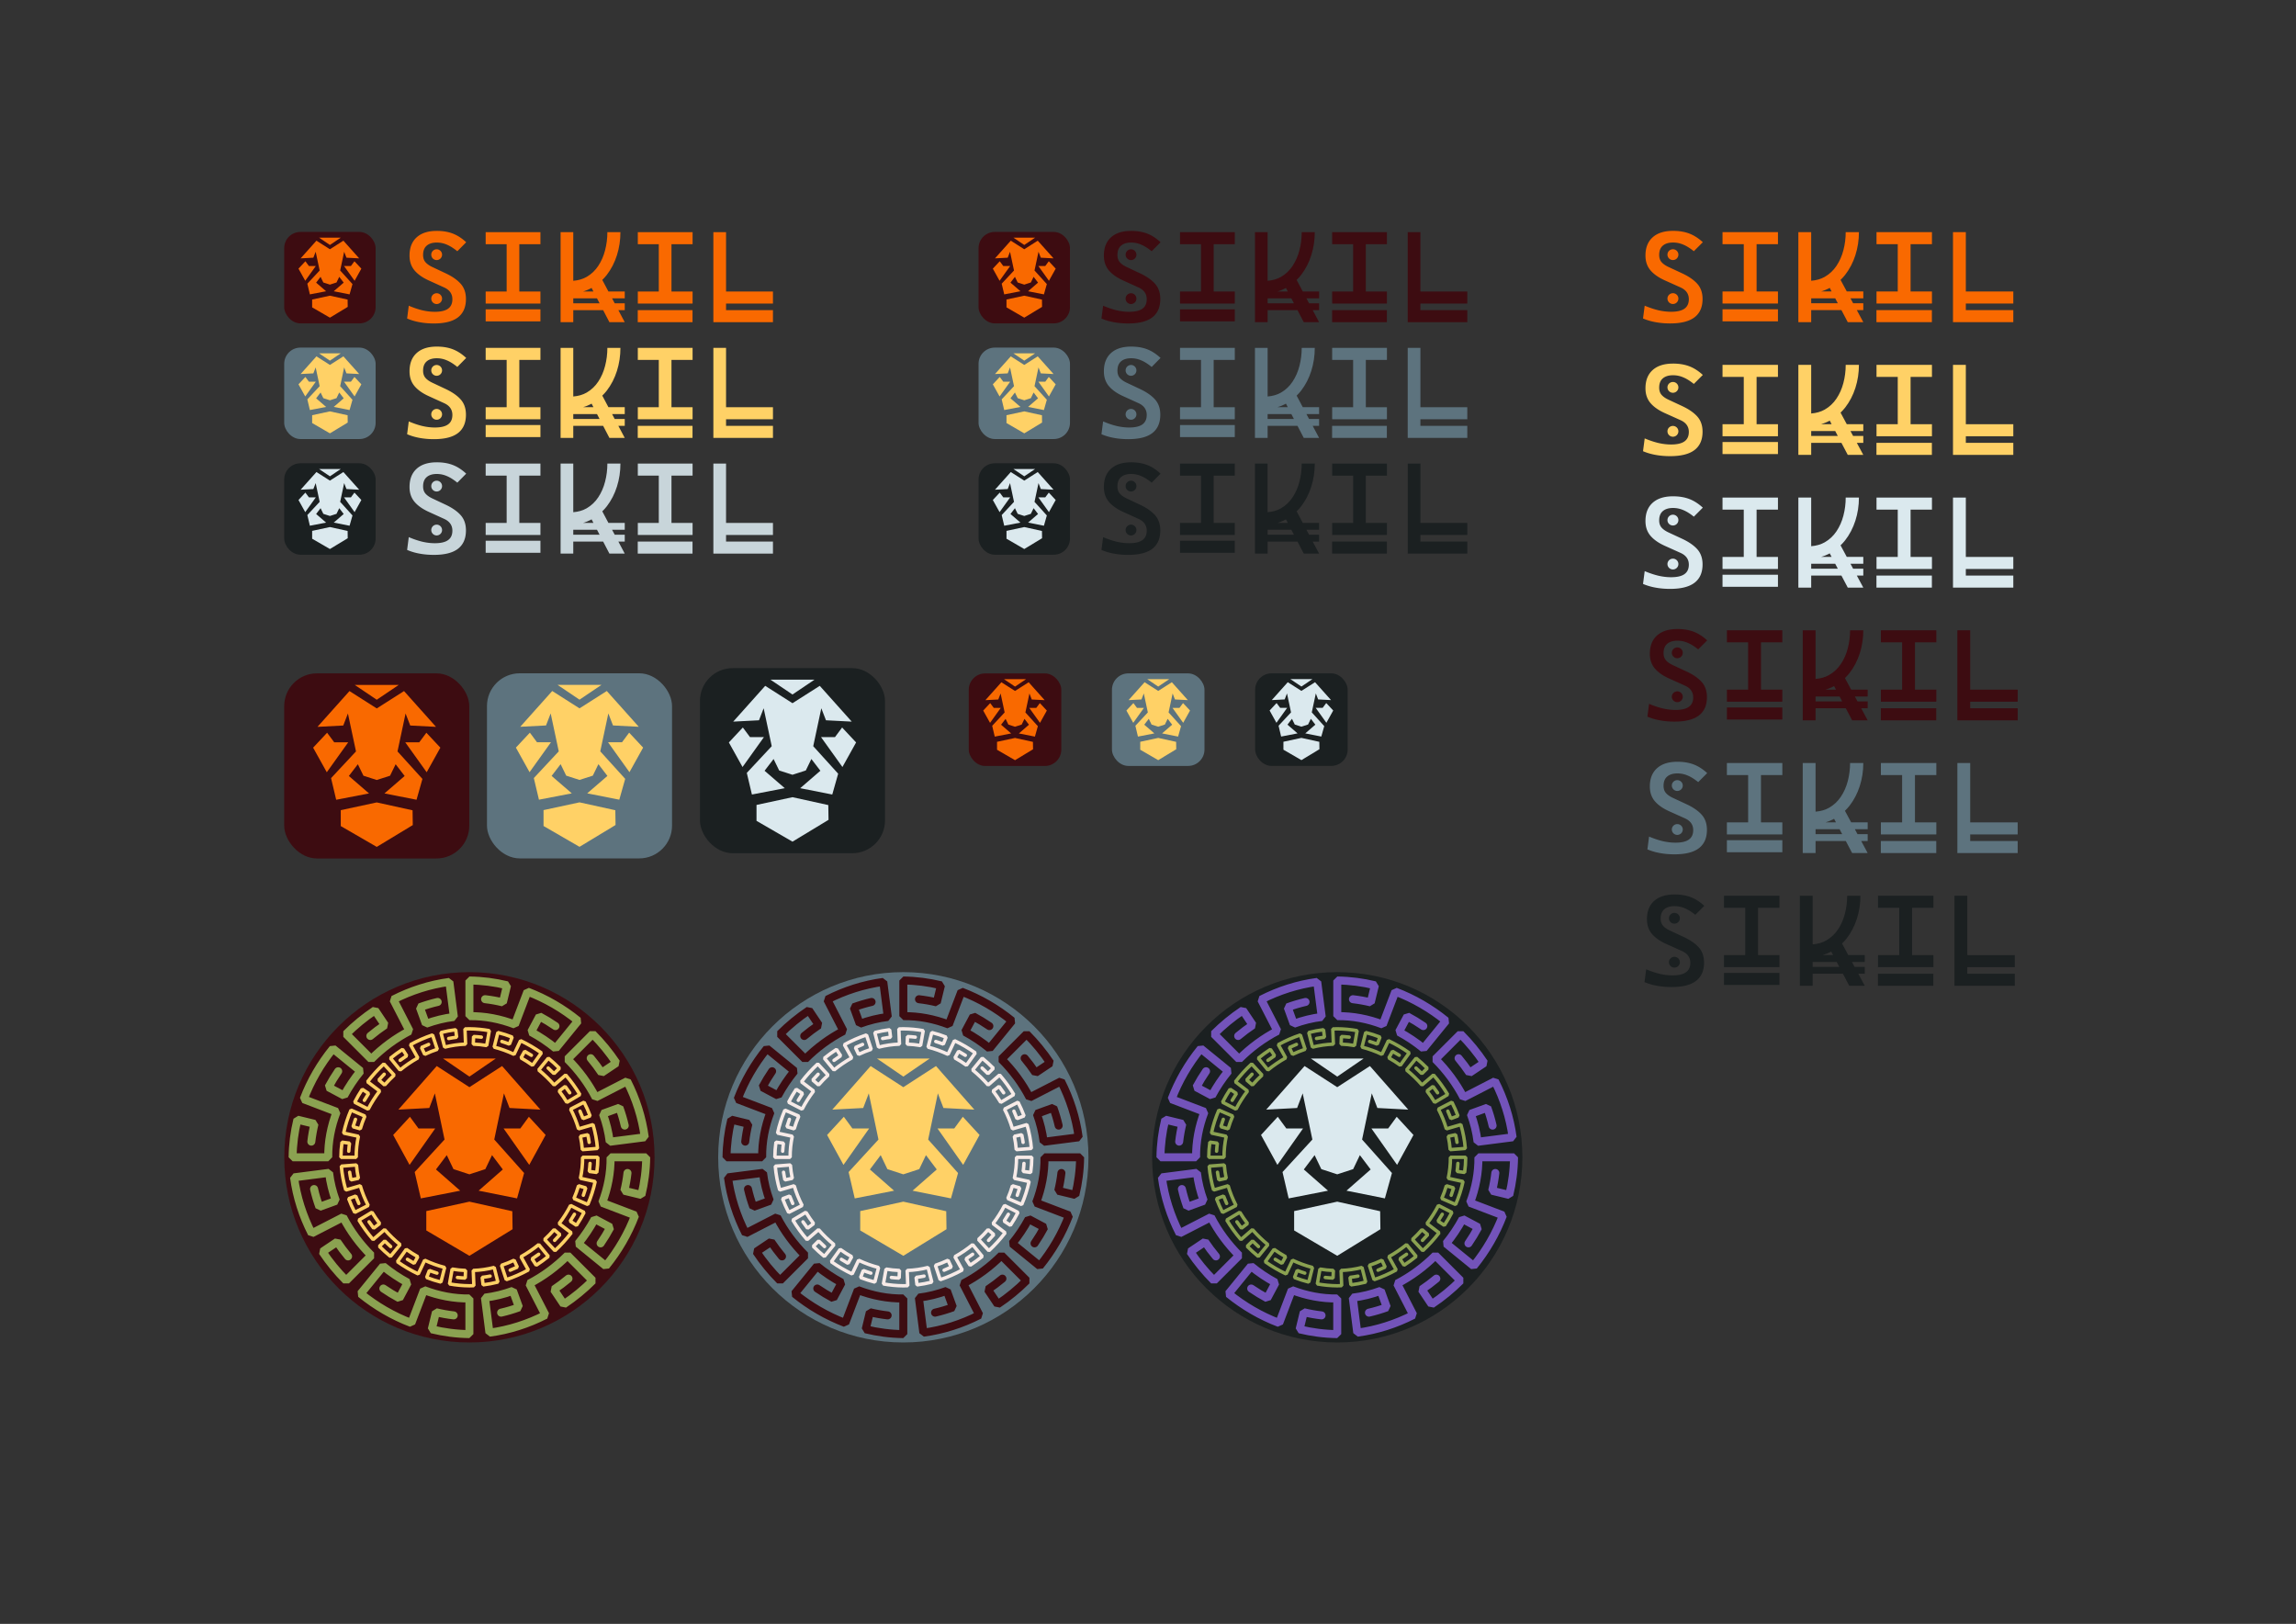 <?xml version="1.0" encoding="UTF-8" standalone="no"?>
<!-- Created with Inkscape (http://www.inkscape.org/) -->

<svg
   width="420mm"
   height="297mm"
   viewBox="0 0 420 297"
   version="1.1"
   id="svg1"
   inkscape:version="1.4 (86a8ad7, 2024-10-11)"
   sodipodi:docname="Master File.svg"
   inkscape:export-batch-path="..\Logo Files\WordMark"
   inkscape:export-batch-name=""
   xmlns:inkscape="http://www.inkscape.org/namespaces/inkscape"
   xmlns:sodipodi="http://sodipodi.sourceforge.net/DTD/sodipodi-0.dtd"
   xmlns:xlink="http://www.w3.org/1999/xlink"
   xmlns="http://www.w3.org/2000/svg"
   xmlns:svg="http://www.w3.org/2000/svg">
  <rect x="0" y="0" width="420" height="297" fill="#333333" stroke="none"/>
  <sodipodi:namedview
     id="namedview1"
     pagecolor="#b9b9b9"
     bordercolor="#000000"
     borderopacity="0.25"
     inkscape:showpageshadow="2"
     inkscape:pageopacity="0.0"
     inkscape:pagecheckerboard="0"
     inkscape:deskcolor="#d1c2c2"
     inkscape:document-units="mm"
     inkscape:zoom="0.5"
     inkscape:cx="521"
     inkscape:cy="313"
     inkscape:window-width="1366"
     inkscape:window-height="745"
     inkscape:window-x="-8"
     inkscape:window-y="-8"
     inkscape:window-maximized="1"
     inkscape:current-layer="layer1"
     showguides="true" />
  <defs
     id="defs1">
    <color-profile
       name="sRGB-IEC61966-2.1"
       xlink:href="file:///C:/WINDOWS/system32/spool/drivers/color/sRGB%20Color%20Space%20Profile.icm"
       id="color-profile1" />
    <color-profile
       name="Agfa-:-Swop-Standard"
       xlink:href="file:///C:/WINDOWS/system32/spool/drivers/color/RSWOP.icm"
       id="color-profile2" />
  </defs>
  <g
     inkscape:label="Capa 1"
     inkscape:groupmode="layer"
     id="layer1">
    <g
       id="Logo_Color"
       transform="matrix(2,0,0,2,35.067,8.467)">
      <circle
         style="fill:#3d0c11;fill-opacity:1;stroke:none;stroke-width:0.469;stroke-linecap:round;stroke-linejoin:bevel;stroke-dasharray:none;paint-order:stroke fill markers"
         id="path277"
         cx="25.4"
         cy="101.6"
         r="16.933" />
      <path
         id="path58"
         style="fill:#f96900;fill-opacity:1;stroke:none;stroke-width:0.267;stroke-dasharray:none;paint-order:stroke fill markers"
         d="m 22.99,92.569 2.41,1.651 2.41,-1.651 h -2.41 z m 0.953,10.112 -0.613,-1.279 -0.987,1.309 2.213,1.942 -3.599,0.705 -0.562,-2.409 2.731,-2.974 -0.885,-4.223 -0.511,1.338 -2.825,0.149 3.506,-3.985 2.989,1.933 2.989,-1.933 3.506,3.985 -2.825,-0.149 -0.511,-1.338 -0.885,4.223 2.731,3.063 -0.647,2.32 -3.514,-0.705 2.213,-1.942 -0.987,-1.309 -0.613,1.279 -1.457,0.476 z m -1.67,-3.718 h -1.53 l -0.783,-1.07 -1.532,1.665 1.498,2.736 z m -0.815,9.326 v -1.771 l 3.942,-0.863 3.925,0.877 0.024,1.645 -3.949,2.43 z m 7.069,-9.326 h 1.53 l 0.783,-1.07 1.532,1.665 -1.498,2.736 z" />
      <path
         id="path80"
         d="m 37.401,109.47 c 0.324,-0.472 0.621,-0.961 0.889,-1.465 l -1.427,-0.76 c -0.423,0.789 -0.929,1.542 -1.502,2.243 l 2.519,2.051 c 1.128,-1.389 2.04,-2.953 2.676,-4.63 l -3.012,-1.148 c 0.512,-1.335 0.788,-2.743 0.767,-4.161 h 3.26 c -0.013,1.174 -0.164,2.327 -0.436,3.442 l -1.565,-0.38 c 0.13,-0.535 0.227,-1.079 0.29,-1.629 m -11.559,12.774 c 0.554,-0.127 1.1,-0.29 1.634,-0.484 l -0.551,-1.514 c -0.833,0.305 -1.692,0.518 -2.564,0.624 l 0.412,3.204 c 1.8,-0.241 3.528,-0.799 5.122,-1.613 l -1.478,-2.874 c 1.28,-0.663 2.467,-1.542 3.5,-2.575 l 2.298,2.298 c -0.806,0.806 -1.692,1.534 -2.641,2.166 l -0.902,-1.347 c 0.461,-0.309 0.906,-0.642 1.332,-0.998 m -16.934,0.904 c 0.472,0.324 0.961,0.621 1.465,0.889 l 0.76,-1.427 c -0.789,-0.423 -1.542,-0.929 -2.243,-1.502 l -2.051,2.519 c 1.389,1.128 2.953,2.04 4.63,2.676 l 1.148,-3.012 c 1.335,0.512 2.743,0.788 4.161,0.767 l 6e-6,3.26 c -1.174,-0.013 -2.327,-0.164 -3.442,-0.436 l 0.38,-1.565 c 0.535,0.13 1.079,0.227 1.629,0.29 M 11.192,104.501 c 0.127,0.554 0.29,1.1 0.484,1.634 l 1.514,-0.551 c -0.305,-0.833 -0.518,-1.692 -0.624,-2.564 l -3.204,0.412 c 0.241,1.8 0.799,3.528 1.613,5.122 l 2.874,-1.478 c 0.663,1.28 1.542,2.467 2.575,3.5 l -2.298,2.298 c -0.806,-0.806 -1.534,-1.692 -2.166,-2.641 l 1.347,-0.902 c 0.309,0.461 0.642,0.906 0.998,1.332 M 13.4,93.73 c -0.324,0.472 -0.621,0.961 -0.889,1.465 l 1.427,0.76 c 0.423,-0.789 0.929,-1.542 1.502,-2.243 l -2.519,-2.051 c -1.128,1.389 -2.04,2.953 -2.676,4.63 l 3.012,1.148 c -0.512,1.335 -0.788,2.743 -0.767,4.161 l -3.26,-1e-5 c 0.013,-1.174 0.164,-2.327 0.436,-3.442 l 1.565,0.38 c -0.13,0.535 -0.227,1.079 -0.29,1.629 M 22.499,87.392 c -0.554,0.127 -1.1,0.29 -1.634,0.484 l 0.551,1.514 c 0.833,-0.305 1.692,-0.518 2.564,-0.624 l -0.412,-3.204 c -1.8,0.241 -3.528,0.799 -5.122,1.613 l 1.478,2.874 c -1.28,0.663 -2.467,1.542 -3.5,2.575 l -2.298,-2.298 c 0.806,-0.806 1.692,-1.534 2.641,-2.166 l 0.902,1.347 c -0.461,0.309 -0.906,0.642 -1.332,0.998 m 16.934,-0.904 c -0.472,-0.324 -0.961,-0.621 -1.465,-0.889 l -0.76,1.427 c 0.789,0.423 1.542,0.929 2.243,1.502 l 2.051,-2.519 c -1.389,-1.128 -2.953,-2.04 -4.63,-2.676 l -1.148,3.012 c -1.335,-0.512 -2.743,-0.788 -4.161,-0.767 l 5e-6,-3.26 c 1.174,0.013 2.327,0.164 3.442,0.436 l -0.38,1.565 C 27.927,87.3 27.383,87.203 26.834,87.14 M 39.608,98.699 C 39.481,98.145 39.318,97.599 39.124,97.065 l -1.514,0.551 c 0.305,0.833 0.518,1.692 0.624,2.564 l 3.204,-0.412 c -0.241,-1.8 -0.799,-3.528 -1.613,-5.122 l -2.874,1.478 c -0.663,-1.28 -1.542,-2.467 -2.575,-3.5 l 2.298,-2.298 c 0.806,0.806 1.534,1.692 2.166,2.641 l -1.347,0.902 c -0.309,-0.461 -0.642,-0.906 -0.998,-1.332"
         style="fill:none;stroke:#8ba251;stroke-width:0.731;stroke-linecap:round;stroke-linejoin:bevel;stroke-dasharray:none;stroke-opacity:1;paint-order:stroke fill markers" />
      <path
         id="path81"
         d="m 36.435,102.16 c -0.014,0.245 -0.038,0.49 -0.071,0.732 l 0.686,0.092 c 0.063,-0.456 0.097,-0.919 0.1,-1.385 h -1.397 c 0.005,0.649 -0.064,1.293 -0.199,1.923 l 1.349,0.291 c -0.156,0.722 -0.384,1.425 -0.675,2.101 l -1.269,-0.548 c 0.165,-0.38 0.306,-0.768 0.422,-1.163 l 0.662,0.194 c -0.067,0.227 -0.141,0.452 -0.222,0.674 m -0.815,1.739 c -0.123,0.212 -0.252,0.421 -0.388,0.626 l 0.578,0.384 c 0.252,-0.381 0.484,-0.776 0.692,-1.183 l -1.231,-0.633 c -0.299,0.579 -0.652,1.133 -1.051,1.655 l 1.105,0.844 c -0.447,0.586 -0.946,1.134 -1.487,1.634 l -0.945,-1.022 c 0.308,-0.285 0.6,-0.586 0.875,-0.902 l 0.525,0.456 c -0.156,0.18 -0.318,0.356 -0.485,0.526 m -1.457,1.271 c -0.198,0.146 -0.4,0.287 -0.606,0.42 l 0.378,0.582 c 0.384,-0.248 0.755,-0.518 1.11,-0.807 l -0.879,-1.078 c -0.509,0.416 -1.053,0.787 -1.623,1.105 l 0.673,1.211 c -0.644,0.357 -1.32,0.655 -2.019,0.887 l -0.434,-1.31 c 0.391,-0.13 0.775,-0.285 1.15,-0.463 l 0.295,0.625 c -0.214,0.101 -0.432,0.196 -0.652,0.283 m -1.838,0.542 c -0.24,0.047 -0.481,0.086 -0.724,0.115 l 0.083,0.687 c 0.457,-0.057 0.909,-0.143 1.353,-0.256 l -0.34,-1.337 c -0.626,0.159 -1.266,0.253 -1.913,0.274 l 0.055,1.391 c -0.135,0.006 -0.271,0.01 -0.407,0.011 -0.615,-0.004 -1.224,-0.062 -1.82,-0.169 l 0.241,-1.36 c 0.405,0.071 0.814,0.114 1.226,0.128 l -0.028,0.695 c -0.238,-0.009 -0.476,-0.028 -0.712,-0.055 m -1.876,-0.397 c -0.233,-0.073 -0.464,-0.153 -0.691,-0.242 l -0.25,0.644 c 0.426,0.165 0.862,0.305 1.306,0.418 l 0.34,-1.337 c -0.626,-0.159 -1.236,-0.382 -1.824,-0.66 l -0.591,1.25 c -0.666,-0.313 -1.303,-0.688 -1.903,-1.116 l 0.808,-1.13 c 0.34,0.244 0.692,0.468 1.055,0.671 l -0.337,0.605 c -0.208,-0.116 -0.412,-0.238 -0.612,-0.366 m -1.537,-1.169 c -0.184,-0.164 -0.362,-0.334 -0.535,-0.509 l -0.495,0.49 c 0.322,0.325 0.662,0.634 1.017,0.923 l 0.879,-1.078 c -0.509,-0.416 -0.984,-0.876 -1.415,-1.372 l -1.051,0.912 c -0.483,-0.557 -0.918,-1.156 -1.296,-1.788 l 1.189,-0.713 c 0.215,0.357 0.451,0.703 0.705,1.035 l -0.552,0.422 c -0.145,-0.189 -0.284,-0.383 -0.417,-0.581 m -0.939,-1.68 c -0.101,-0.223 -0.194,-0.449 -0.28,-0.678 l -0.646,0.242 c 0.16,0.428 0.345,0.846 0.553,1.253 l 1.231,-0.633 c -0.299,-0.579 -0.543,-1.183 -0.725,-1.803 l -1.324,0.388 c -0.207,-0.707 -0.346,-1.436 -0.407,-2.179 l 1.383,-0.109 c 0.03,0.41 0.09,0.818 0.176,1.22 l -0.675,0.145 c -0.05,-0.231 -0.092,-0.465 -0.125,-0.699 m -0.081,-1.928 c 0.014,-0.245 0.038,-0.49 0.071,-0.732 l -0.686,-0.092 c -0.063,0.456 -0.097,0.919 -0.1,1.385 h 1.397 c -0.005,-0.649 0.064,-1.293 0.199,-1.923 l -1.349,-0.291 c 0.156,-0.722 0.384,-1.425 0.675,-2.101 L 15.84,97.833 c -0.165,0.38 -0.306,0.768 -0.422,1.163 L 14.756,98.802 c 0.067,-0.227 0.141,-0.452 0.222,-0.674 m 0.815,-1.739 c 0.123,-0.212 0.252,-0.421 0.388,-0.626 L 15.603,95.379 c -0.252,0.381 -0.484,0.776 -0.692,1.183 l 1.231,0.633 c 0.299,-0.579 0.652,-1.133 1.051,-1.655 l -1.105,-0.844 c 0.447,-0.586 0.946,-1.134 1.487,-1.634 l 0.945,1.022 c -0.308,0.285 -0.6,0.586 -0.875,0.902 l -0.525,-0.456 c 0.156,-0.18 0.318,-0.356 0.485,-0.527 m 1.457,-1.271 c 0.198,-0.146 0.4,-0.287 0.606,-0.42 L 19.291,91.73 C 18.907,91.978 18.536,92.248 18.181,92.537 l 0.879,1.078 c 0.509,-0.416 1.053,-0.787 1.623,-1.105 l -0.673,-1.211 c 0.644,-0.357 1.32,-0.655 2.019,-0.887 l 0.434,1.31 c -0.391,0.13 -0.775,0.285 -1.15,0.463 L 21.018,91.56 c 0.214,-0.101 0.432,-0.196 0.652,-0.283 m 1.838,-0.542 c 0.24,-0.047 0.481,-0.086 0.724,-0.115 l -0.083,-0.687 c -0.457,0.057 -0.909,0.143 -1.353,0.256 l 0.34,1.337 c 0.626,-0.159 1.266,-0.253 1.913,-0.274 l -0.055,-1.391 c 0.135,-0.006 0.271,-0.01 0.407,-0.011 0.615,0.004 1.224,0.062 1.82,0.169 l -0.241,1.36 C 26.575,91.308 26.165,91.265 25.753,91.251 l 0.028,-0.695 c 0.238,0.009 0.476,0.028 0.712,0.055 m 1.876,0.397 c 0.233,0.073 0.464,0.153 0.691,0.242 l 0.25,-0.644 c -0.426,-0.165 -0.862,-0.305 -1.306,-0.418 l -0.34,1.337 c 0.626,0.159 1.236,0.382 1.824,0.66 L 30.079,90.935 c 0.666,0.313 1.303,0.688 1.903,1.116 L 31.174,93.182 C 30.834,92.938 30.482,92.714 30.119,92.511 l 0.337,-0.605 c 0.208,0.116 0.412,0.238 0.612,0.366 m 1.537,1.169 c 0.184,0.164 0.362,0.334 0.535,0.509 l 0.495,-0.49 c -0.322,-0.325 -0.662,-0.634 -1.017,-0.923 l -0.879,1.078 c 0.509,0.416 0.984,0.876 1.415,1.372 l 1.051,-0.912 c 0.483,0.557 0.918,1.156 1.296,1.788 l -1.189,0.713 c -0.215,-0.357 -0.451,-0.703 -0.705,-1.035 l 0.552,-0.422 c 0.145,0.189 0.284,0.383 0.417,0.581 m 0.939,1.68 c 0.101,0.223 0.194,0.449 0.28,0.678 l 0.646,-0.242 c -0.16,-0.428 -0.345,-0.846 -0.553,-1.253 l -1.231,0.633 c 0.299,0.579 0.543,1.183 0.725,1.803 l 1.324,-0.388 c 0.207,0.707 0.346,1.436 0.407,2.179 l -1.383,0.109 c -0.03,-0.41 -0.09,-0.818 -0.176,-1.22 l 0.675,-0.145 c 0.05,0.231 0.092,0.465 0.125,0.699"
         style="fill:none;stroke:#ffd166;stroke-width:0.313;stroke-linecap:round;stroke-linejoin:bevel;stroke-dasharray:none;stroke-opacity:1;paint-order:stroke fill markers" />
    </g>
    <g
       id="Icon_Color_x64"
       transform="matrix(0.529,0,0,0.529,159.21,89.889)">
      <g
         id="g16">
        <rect
           style="fill:#3d0c11;fill-opacity:1;stroke:none;stroke-width:0.383;stroke-linecap:round;stroke-linejoin:bevel;stroke-dasharray:none;paint-order:stroke fill markers"
           id="rect1"
           width="32"
           height="32"
           x="34.029"
           y="62.903"
           ry="5.673" />
        <path
           id="path58-4"
           style="fill:#f96900;fill-opacity:1;stroke:none;stroke-width:0.391;stroke-dasharray:none;paint-order:stroke fill markers"
           d="m 46.226,64.903 3.803,2.562 3.803,-2.562 h -3.803 z m 1.504,15.696 -0.967,-1.985 -1.558,2.031 3.491,3.014 -5.679,1.095 -0.886,-3.739 4.31,-4.617 -1.396,-6.555 -0.806,2.077 -4.458,0.231 5.532,-6.186 4.716,3.001 4.716,-3.001 5.532,6.186 -4.458,-0.231 -0.806,-2.077 -1.396,6.555 4.31,4.755 -1.02,3.601 -5.545,-1.095 3.491,-3.014 -1.558,-2.031 -0.967,1.985 -2.299,0.739 z M 45.094,74.828 h -2.413 l -1.235,-1.661 -2.417,2.584 2.363,4.247 z m -1.285,14.475 v -2.749 l 6.22,-1.339 6.193,1.362 0.038,2.554 -6.231,3.772 z M 54.963,74.828 h 2.413 l 1.235,-1.661 2.417,2.584 -2.363,4.247 z" />
      </g>
    </g>
    <g
       id="Icon_Dark_x64"
       transform="matrix(0.529,0,0,0.529,211.597,52.375)">
      <rect
         style="fill:#1b2021;fill-opacity:1;stroke:none;stroke-width:0.507;stroke-linecap:round;stroke-linejoin:bevel;paint-order:stroke fill markers"
         id="rect3"
         width="32"
         height="32"
         x="34.029"
         y="133.796"
         ry="5.673" />
      <path
         id="path3"
         style="fill:#dbe9ee;fill-opacity:1;stroke:none;stroke-width:0.418;stroke-dasharray:none;paint-order:stroke fill markers"
         d="m 46.226,135.796 3.803,2.562 3.803,-2.562 h -3.803 z m 1.504,15.696 -0.967,-1.985 -1.558,2.031 3.491,3.014 -5.679,1.095 -0.886,-3.739 4.31,-4.617 -1.396,-6.555 -0.806,2.077 -4.458,0.231 5.532,-6.186 4.716,3.001 4.716,-3.001 5.532,6.186 -4.458,-0.231 -0.806,-2.077 -1.396,6.555 4.31,4.755 -1.02,3.601 -5.545,-1.095 3.491,-3.014 -1.558,-2.031 -0.967,1.985 -2.299,0.739 z m -2.635,-5.771 h -2.413 l -1.235,-1.661 -2.417,2.584 2.363,4.247 z m -1.285,14.475 v -2.749 l 6.22,-1.339 6.193,1.362 0.038,2.554 -6.231,3.772 z m 11.154,-14.475 h 2.413 l 1.235,-1.661 2.417,2.584 -2.363,4.247 z" />
    </g>
    <g
       id="Logo_Dark"
       transform="matrix(2,0,0,2,193.817,-160.867)">
      <circle
         style="fill:#1b2021;fill-opacity:1;stroke:none;stroke-width:0.469;stroke-linecap:round;stroke-linejoin:bevel;stroke-dasharray:none;paint-order:stroke fill markers"
         id="circle3"
         cx="25.4"
         cy="186.267"
         r="16.933" />
      <path
         id="path4"
         style="fill:#dbe9ee;fill-opacity:1;stroke:none;stroke-width:0.267;stroke-dasharray:none;paint-order:stroke fill markers"
         d="m 22.99,177.236 2.41,1.651 2.41,-1.651 h -2.41 z m 0.953,10.112 -0.613,-1.279 -0.987,1.309 2.213,1.942 -3.599,0.705 -0.562,-2.409 2.731,-2.974 -0.885,-4.223 -0.511,1.338 -2.825,0.149 3.506,-3.985 2.989,1.933 2.989,-1.933 3.506,3.985 -2.825,-0.149 -0.511,-1.338 -0.885,4.223 2.731,3.063 -0.647,2.32 -3.514,-0.705 2.213,-1.942 -0.987,-1.309 -0.613,1.279 -1.457,0.476 z m -1.67,-3.718 h -1.53 l -0.783,-1.07 -1.532,1.665 1.498,2.736 z m -0.815,9.326 v -1.771 l 3.942,-0.863 3.925,0.877 0.024,1.645 -3.949,2.43 z m 7.069,-9.326 h 1.53 l 0.783,-1.07 1.532,1.665 -1.498,2.736 z" />
      <path
         id="path5"
         d="m 37.401,194.137 c 0.324,-0.472 0.621,-0.961 0.889,-1.465 l -1.427,-0.76 c -0.423,0.789 -0.929,1.542 -1.502,2.243 l 2.519,2.051 c 1.128,-1.389 2.04,-2.953 2.676,-4.63 l -3.012,-1.148 c 0.512,-1.335 0.788,-2.743 0.767,-4.161 h 3.26 c -0.013,1.174 -0.164,2.327 -0.436,3.442 l -1.565,-0.38 c 0.13,-0.535 0.227,-1.079 0.29,-1.629 m -11.559,12.774 c 0.554,-0.127 1.1,-0.29 1.634,-0.484 l -0.551,-1.514 c -0.833,0.305 -1.692,0.518 -2.564,0.624 l 0.412,3.204 c 1.8,-0.241 3.528,-0.799 5.122,-1.613 L 30.877,197.818 c 1.28,-0.663 2.467,-1.542 3.5,-2.575 l 2.298,2.298 c -0.806,0.806 -1.692,1.534 -2.641,2.166 l -0.902,-1.347 c 0.461,-0.309 0.906,-0.642 1.332,-0.998 m -16.934,0.904 c 0.472,0.324 0.961,0.621 1.465,0.889 l 0.76,-1.427 c -0.789,-0.423 -1.542,-0.929 -2.243,-1.502 l -2.051,2.519 c 1.389,1.128 2.953,2.04 4.63,2.676 l 1.148,-3.012 c 1.335,0.512 2.743,0.788 4.161,0.767 l 6e-6,3.26 c -1.174,-0.013 -2.327,-0.164 -3.442,-0.436 l 0.38,-1.565 c 0.535,0.13 1.079,0.227 1.629,0.29 M 11.192,189.168 c 0.127,0.554 0.29,1.1 0.484,1.634 l 1.514,-0.551 c -0.305,-0.833 -0.518,-1.692 -0.624,-2.564 l -3.204,0.412 c 0.241,1.8 0.799,3.528 1.613,5.122 l 2.874,-1.478 c 0.663,1.28 1.542,2.467 2.575,3.5 l -2.298,2.298 c -0.806,-0.806 -1.534,-1.692 -2.166,-2.641 l 1.347,-0.902 c 0.309,0.461 0.642,0.906 0.998,1.332 m -0.904,-16.934 c -0.324,0.472 -0.621,0.961 -0.889,1.465 l 1.427,0.76 c 0.423,-0.789 0.929,-1.542 1.502,-2.243 l -2.519,-2.051 c -1.128,1.389 -2.04,2.953 -2.676,4.63 l 3.012,1.148 c -0.512,1.335 -0.788,2.743 -0.767,4.161 l -3.26,-1e-5 c 0.013,-1.174 0.164,-2.327 0.436,-3.442 l 1.565,0.38 c -0.13,0.535 -0.227,1.079 -0.29,1.629 m 11.559,-12.774 c -0.554,0.127 -1.1,0.29 -1.634,0.484 l 0.551,1.514 c 0.833,-0.305 1.692,-0.518 2.564,-0.624 l -0.412,-3.204 c -1.8,0.241 -3.528,0.799 -5.122,1.613 l 1.478,2.874 c -1.28,0.663 -2.467,1.542 -3.5,2.575 l -2.298,-2.298 c 0.806,-0.806 1.692,-1.534 2.641,-2.166 l 0.902,1.347 c -0.461,0.309 -0.906,0.642 -1.332,0.998 m 16.934,-0.904 c -0.472,-0.324 -0.961,-0.621 -1.465,-0.889 l -0.76,1.427 c 0.789,0.423 1.542,0.929 2.243,1.502 l 2.051,-2.519 c -1.389,-1.128 -2.953,-2.04 -4.63,-2.676 l -1.148,3.012 c -1.335,-0.512 -2.743,-0.788 -4.161,-0.767 l 5e-6,-3.26 c 1.174,0.013 2.327,0.164 3.442,0.436 l -0.38,1.565 c -0.535,-0.13 -1.079,-0.227 -1.629,-0.29 m 12.774,11.559 c -0.127,-0.554 -0.29,-1.1 -0.484,-1.634 l -1.514,0.551 c 0.305,0.833 0.518,1.692 0.624,2.564 l 3.204,-0.412 c -0.241,-1.8 -0.799,-3.528 -1.613,-5.122 l -2.874,1.478 c -0.663,-1.28 -1.542,-2.467 -2.575,-3.5 l 2.298,-2.298 c 0.806,0.806 1.534,1.692 2.166,2.641 l -1.347,0.902 c -0.309,-0.461 -0.642,-0.906 -0.998,-1.332"
         style="fill:none;stroke:#7353ba;stroke-width:0.731;stroke-linecap:round;stroke-linejoin:bevel;stroke-dasharray:none;stroke-opacity:1;paint-order:stroke fill markers" />
      <path
         id="path6"
         d="m 36.435,186.827 c -0.014,0.245 -0.038,0.49 -0.071,0.732 l 0.686,0.092 c 0.063,-0.456 0.097,-0.919 0.1,-1.385 h -1.397 c 0.005,0.649 -0.064,1.293 -0.199,1.923 l 1.349,0.291 c -0.156,0.722 -0.384,1.425 -0.675,2.101 l -1.269,-0.548 c 0.165,-0.38 0.306,-0.768 0.422,-1.163 l 0.662,0.194 c -0.067,0.227 -0.141,0.452 -0.222,0.674 m -0.815,1.739 c -0.123,0.212 -0.252,0.421 -0.388,0.626 l 0.578,0.384 c 0.252,-0.381 0.484,-0.776 0.692,-1.183 l -1.231,-0.633 c -0.299,0.579 -0.652,1.133 -1.051,1.655 l 1.105,0.844 c -0.447,0.586 -0.946,1.134 -1.487,1.634 l -0.945,-1.022 c 0.308,-0.285 0.6,-0.586 0.875,-0.902 l 0.525,0.456 c -0.156,0.18 -0.318,0.356 -0.485,0.527 M 31.737,195.134 c -0.198,0.146 -0.4,0.287 -0.606,0.42 l 0.378,0.582 c 0.384,-0.248 0.755,-0.518 1.11,-0.807 l -0.879,-1.078 c -0.509,0.416 -1.053,0.787 -1.623,1.105 l 0.673,1.211 c -0.644,0.357 -1.32,0.655 -2.019,0.887 l -0.434,-1.31 c 0.391,-0.13 0.775,-0.285 1.15,-0.463 l 0.295,0.625 c -0.214,0.101 -0.432,0.196 -0.652,0.283 m -1.838,0.542 c -0.24,0.047 -0.481,0.086 -0.724,0.115 l 0.083,0.687 c 0.457,-0.057 0.909,-0.143 1.353,-0.256 l -0.34,-1.337 c -0.626,0.159 -1.266,0.253 -1.913,0.274 l 0.055,1.391 c -0.135,0.006 -0.271,0.01 -0.407,0.011 -0.615,-0.004 -1.224,-0.062 -1.82,-0.169 l 0.241,-1.36 c 0.405,0.071 0.814,0.114 1.226,0.128 l -0.028,0.695 c -0.238,-0.009 -0.476,-0.028 -0.712,-0.055 m -1.876,-0.397 c -0.233,-0.073 -0.464,-0.153 -0.691,-0.242 l -0.25,0.644 c 0.426,0.165 0.862,0.305 1.306,0.418 l 0.34,-1.337 c -0.626,-0.159 -1.236,-0.382 -1.824,-0.66 l -0.591,1.25 c -0.666,-0.313 -1.303,-0.688 -1.903,-1.116 l 0.808,-1.13 c 0.34,0.244 0.692,0.468 1.055,0.671 l -0.337,0.605 c -0.208,-0.116 -0.412,-0.238 -0.612,-0.366 m -1.537,-1.169 c -0.184,-0.164 -0.362,-0.334 -0.535,-0.509 l -0.495,0.49 c 0.322,0.325 0.662,0.634 1.017,0.923 l 0.879,-1.078 c -0.509,-0.416 -0.984,-0.876 -1.415,-1.372 l -1.051,0.912 c -0.483,-0.557 -0.918,-1.156 -1.296,-1.788 L 16.488,191.291 c 0.215,0.357 0.451,0.703 0.705,1.035 l -0.552,0.422 c -0.145,-0.189 -0.284,-0.383 -0.417,-0.581 m -0.939,-1.68 c -0.101,-0.223 -0.194,-0.449 -0.28,-0.678 l -0.646,0.242 c 0.16,0.428 0.345,0.846 0.553,1.253 l 1.231,-0.633 c -0.299,-0.579 -0.543,-1.183 -0.725,-1.803 l -1.324,0.388 c -0.207,-0.707 -0.346,-1.436 -0.407,-2.179 l 1.383,-0.109 c 0.03,0.41 0.09,0.818 0.176,1.22 l -0.675,0.145 c -0.05,-0.231 -0.092,-0.465 -0.125,-0.699 m -0.081,-1.928 c 0.014,-0.245 0.038,-0.49 0.071,-0.732 l -0.686,-0.092 c -0.063,0.456 -0.097,0.919 -0.1,1.385 h 1.397 c -0.005,-0.649 0.064,-1.293 0.199,-1.923 l -1.349,-0.291 c 0.156,-0.722 0.384,-1.425 0.675,-2.101 l 1.269,0.548 c -0.165,0.38 -0.306,0.768 -0.422,1.163 l -0.662,-0.194 c 0.067,-0.227 0.141,-0.452 0.222,-0.674 m 0.815,-1.739 c 0.123,-0.212 0.252,-0.421 0.388,-0.626 l -0.578,-0.384 c -0.252,0.381 -0.484,0.776 -0.692,1.183 l 1.231,0.633 c 0.299,-0.579 0.652,-1.133 1.051,-1.655 l -1.105,-0.844 c 0.447,-0.586 0.946,-1.134 1.487,-1.634 l 0.945,1.022 c -0.308,0.285 -0.6,0.586 -0.875,0.902 l -0.525,-0.456 c 0.156,-0.18 0.318,-0.356 0.485,-0.526 m 1.457,-1.271 c 0.198,-0.146 0.4,-0.287 0.606,-0.42 l -0.378,-0.582 c -0.384,0.248 -0.755,0.518 -1.11,0.807 l 0.879,1.078 c 0.509,-0.416 1.053,-0.787 1.623,-1.105 l -0.673,-1.211 c 0.644,-0.357 1.32,-0.655 2.019,-0.887 l 0.434,1.31 c -0.391,0.13 -0.775,0.285 -1.15,0.463 l -0.295,-0.625 c 0.214,-0.101 0.432,-0.196 0.652,-0.283 m 1.838,-0.542 c 0.24,-0.047 0.481,-0.086 0.724,-0.115 l -0.083,-0.687 c -0.457,0.057 -0.909,0.143 -1.353,0.256 l 0.34,1.337 c 0.626,-0.159 1.266,-0.253 1.913,-0.274 l -0.055,-1.391 c 0.135,-0.006 0.271,-0.01 0.407,-0.011 0.615,0.004 1.224,0.062 1.82,0.169 l -0.241,1.36 c -0.405,-0.071 -0.814,-0.114 -1.226,-0.128 l 0.028,-0.695 c 0.238,0.009 0.476,0.028 0.712,0.055 m 1.876,0.397 c 0.233,0.073 0.464,0.153 0.691,0.242 l 0.25,-0.644 c -0.426,-0.165 -0.862,-0.305 -1.306,-0.418 l -0.34,1.337 c 0.626,0.159 1.236,0.382 1.824,0.66 l 0.591,-1.25 c 0.666,0.313 1.303,0.688 1.903,1.116 l -0.808,1.13 c -0.34,-0.244 -0.692,-0.468 -1.055,-0.671 l 0.337,-0.605 c 0.208,0.116 0.412,0.238 0.612,0.366 m 1.537,1.169 c 0.184,0.164 0.362,0.334 0.535,0.509 l 0.495,-0.49 c -0.322,-0.325 -0.662,-0.634 -1.017,-0.923 l -0.879,1.078 c 0.509,0.416 0.984,0.876 1.415,1.372 l 1.051,-0.912 c 0.483,0.557 0.918,1.156 1.296,1.788 l -1.189,0.713 c -0.215,-0.357 -0.451,-0.703 -0.705,-1.035 l 0.552,-0.422 c 0.145,0.189 0.284,0.383 0.417,0.581 m 0.939,1.68 c 0.101,0.223 0.194,0.449 0.28,0.678 l 0.646,-0.242 c -0.16,-0.428 -0.345,-0.846 -0.553,-1.253 l -1.231,0.633 c 0.299,0.579 0.543,1.183 0.725,1.803 l 1.324,-0.388 c 0.207,0.707 0.346,1.436 0.407,2.179 l -1.383,0.109 c -0.03,-0.41 -0.09,-0.818 -0.176,-1.22 l 0.675,-0.145 c 0.05,0.231 0.092,0.465 0.125,0.699"
         style="fill:none;stroke:#8ba251;stroke-width:0.313;stroke-linecap:round;stroke-linejoin:bevel;stroke-dasharray:none;stroke-opacity:1;paint-order:stroke fill markers" />
    </g>
    <g
       id="Logo_Light"
       transform="matrix(2,0,0,2,114.442,-76.2)">
      <circle
         style="fill:#5d737e;fill-opacity:1;stroke:none;stroke-width:0.469;stroke-linecap:round;stroke-linejoin:bevel;stroke-dasharray:none;paint-order:stroke fill markers"
         id="circle9"
         cx="25.4"
         cy="143.933"
         r="16.933" />
      <path
         id="path9"
         style="fill:#ffd166;fill-opacity:1;stroke:none;stroke-width:0.267;stroke-dasharray:none;paint-order:stroke fill markers"
         d="M 22.99,134.903 25.4,136.553 27.81,134.903 H 25.4 Z m 0.953,10.112 -0.613,-1.279 -0.987,1.309 2.213,1.942 -3.599,0.705 -0.562,-2.409 2.731,-2.974 -0.885,-4.223 -0.511,1.338 -2.825,0.149 3.506,-3.985 2.989,1.933 2.989,-1.933 3.506,3.985 -2.825,-0.149 -0.511,-1.338 -0.885,4.223 2.731,3.063 -0.647,2.32 -3.514,-0.705 2.213,-1.942 -0.987,-1.309 -0.613,1.279 L 25.4,145.491 Z M 22.273,141.297 H 20.743 l -0.783,-1.07 -1.532,1.665 1.498,2.736 z m -0.815,9.326 v -1.771 L 25.4,147.989 l 3.925,0.877 0.024,1.645 -3.949,2.43 z m 7.069,-9.326 h 1.53 l 0.783,-1.07 1.532,1.665 -1.498,2.736 z" />
      <path
         id="path10"
         d="m 37.401,151.803 c 0.324,-0.472 0.621,-0.961 0.889,-1.465 l -1.427,-0.76 c -0.423,0.789 -0.929,1.542 -1.502,2.243 l 2.519,2.051 c 1.128,-1.389 2.04,-2.953 2.676,-4.63 l -3.012,-1.148 c 0.512,-1.335 0.788,-2.743 0.767,-4.161 h 3.26 c -0.013,1.174 -0.164,2.327 -0.436,3.442 l -1.565,-0.38 c 0.13,-0.535 0.227,-1.079 0.29,-1.629 m -11.559,12.774 c 0.554,-0.127 1.1,-0.29 1.634,-0.484 l -0.551,-1.514 c -0.833,0.305 -1.692,0.518 -2.564,0.624 l 0.412,3.204 c 1.8,-0.241 3.528,-0.799 5.122,-1.613 l -1.478,-2.874 c 1.28,-0.663 2.467,-1.542 3.5,-2.575 l 2.298,2.298 c -0.806,0.806 -1.692,1.534 -2.641,2.166 l -0.902,-1.347 c 0.461,-0.309 0.906,-0.642 1.332,-0.998 m -16.934,0.904 c 0.472,0.324 0.961,0.621 1.465,0.889 l 0.76,-1.427 c -0.789,-0.423 -1.542,-0.929 -2.243,-1.502 l -2.051,2.519 c 1.389,1.128 2.953,2.04 4.63,2.676 l 1.148,-3.012 c 1.335,0.512 2.743,0.788 4.161,0.767 l 6e-6,3.26 c -1.174,-0.013 -2.327,-0.164 -3.442,-0.436 l 0.38,-1.565 c 0.535,0.13 1.079,0.227 1.629,0.29 M 11.192,146.834 c 0.127,0.554 0.29,1.1 0.484,1.634 l 1.514,-0.551 c -0.305,-0.833 -0.518,-1.692 -0.624,-2.564 l -3.204,0.412 c 0.241,1.8 0.799,3.528 1.613,5.122 l 2.874,-1.478 c 0.663,1.28 1.542,2.467 2.575,3.5 l -2.298,2.298 c -0.806,-0.806 -1.534,-1.692 -2.166,-2.641 l 1.347,-0.902 c 0.309,0.461 0.642,0.906 0.998,1.332 M 13.4,136.063 c -0.324,0.472 -0.621,0.961 -0.889,1.465 l 1.427,0.76 c 0.423,-0.789 0.929,-1.542 1.502,-2.243 l -2.519,-2.051 c -1.128,1.389 -2.04,2.953 -2.676,4.63 l 3.012,1.148 c -0.512,1.335 -0.788,2.743 -0.767,4.161 H 9.229 c 0.013,-1.174 0.164,-2.327 0.436,-3.442 l 1.565,0.38 c -0.13,0.535 -0.227,1.079 -0.29,1.629 m 11.559,-12.774 c -0.554,0.127 -1.1,0.29 -1.634,0.484 l 0.551,1.514 c 0.833,-0.305 1.692,-0.518 2.564,-0.624 l -0.412,-3.204 c -1.8,0.241 -3.528,0.799 -5.122,1.613 l 1.478,2.874 c -1.28,0.663 -2.467,1.542 -3.5,2.575 l -2.298,-2.298 c 0.806,-0.806 1.692,-1.534 2.641,-2.166 l 0.902,1.347 c -0.461,0.309 -0.906,0.642 -1.332,0.998 m 16.934,-0.904 c -0.472,-0.324 -0.961,-0.621 -1.465,-0.889 l -0.76,1.427 c 0.789,0.423 1.542,0.929 2.243,1.502 l 2.051,-2.519 c -1.389,-1.128 -2.953,-2.04 -4.63,-2.676 l -1.148,3.012 c -1.335,-0.512 -2.743,-0.788 -4.161,-0.767 l 5e-6,-3.26 c 1.174,0.013 2.327,0.164 3.442,0.436 l -0.38,1.565 c -0.535,-0.13 -1.079,-0.227 -1.629,-0.29 m 12.774,11.559 c -0.127,-0.554 -0.29,-1.1 -0.484,-1.634 l -1.514,0.551 c 0.305,0.833 0.518,1.692 0.624,2.564 l 3.204,-0.412 c -0.241,-1.8 -0.799,-3.528 -1.613,-5.122 l -2.874,1.478 c -0.663,-1.28 -1.542,-2.467 -2.575,-3.5 l 2.298,-2.298 c 0.806,0.806 1.534,1.692 2.166,2.641 l -1.347,0.902 c -0.309,-0.461 -0.642,-0.906 -0.998,-1.332"
         style="fill:none;stroke:#3d0c11;stroke-width:0.731;stroke-linecap:round;stroke-linejoin:bevel;stroke-dasharray:none;stroke-opacity:1;paint-order:stroke fill markers" />
      <path
         id="path11"
         d="m 36.435,144.494 c -0.014,0.245 -0.038,0.49 -0.071,0.732 l 0.686,0.092 c 0.063,-0.456 0.097,-0.919 0.1,-1.385 H 35.753 c 0.005,0.649 -0.064,1.293 -0.199,1.923 l 1.349,0.291 c -0.156,0.722 -0.384,1.425 -0.675,2.101 l -1.269,-0.548 c 0.165,-0.38 0.306,-0.768 0.422,-1.163 l 0.662,0.194 c -0.067,0.227 -0.141,0.452 -0.222,0.674 m -0.815,1.739 c -0.123,0.212 -0.252,0.421 -0.388,0.626 l 0.578,0.384 c 0.252,-0.381 0.484,-0.776 0.692,-1.183 l -1.231,-0.633 c -0.299,0.579 -0.652,1.133 -1.051,1.655 l 1.105,0.844 c -0.447,0.586 -0.946,1.134 -1.487,1.634 l -0.945,-1.022 c 0.308,-0.285 0.6,-0.586 0.875,-0.902 l 0.525,0.456 c -0.156,0.18 -0.318,0.356 -0.485,0.527 m -1.457,1.271 c -0.198,0.146 -0.4,0.287 -0.606,0.42 l 0.378,0.582 c 0.384,-0.248 0.755,-0.518 1.11,-0.807 l -0.879,-1.078 c -0.509,0.416 -1.053,0.787 -1.623,1.105 l 0.673,1.211 c -0.644,0.357 -1.32,0.655 -2.019,0.887 l -0.434,-1.31 c 0.391,-0.13 0.775,-0.285 1.15,-0.463 l 0.295,0.625 c -0.214,0.101 -0.432,0.196 -0.652,0.283 m -1.838,0.542 c -0.24,0.047 -0.481,0.086 -0.724,0.115 l 0.083,0.687 c 0.457,-0.057 0.909,-0.143 1.353,-0.256 l -0.34,-1.337 c -0.626,0.159 -1.266,0.253 -1.913,0.274 l 0.055,1.391 c -0.135,0.006 -0.271,0.01 -0.407,0.011 -0.615,-0.004 -1.224,-0.062 -1.82,-0.169 l 0.241,-1.36 c 0.405,0.071 0.814,0.114 1.226,0.128 l -0.028,0.695 c -0.238,-0.009 -0.476,-0.028 -0.712,-0.055 m -1.876,-0.397 c -0.233,-0.073 -0.464,-0.153 -0.691,-0.242 l -0.25,0.644 c 0.426,0.165 0.862,0.305 1.306,0.418 l 0.34,-1.337 c -0.626,-0.159 -1.236,-0.382 -1.824,-0.66 l -0.591,1.25 c -0.666,-0.313 -1.303,-0.688 -1.903,-1.116 l 0.808,-1.13 c 0.34,0.244 0.692,0.468 1.055,0.671 l -0.337,0.605 c -0.208,-0.116 -0.412,-0.238 -0.612,-0.366 m -1.537,-1.169 c -0.184,-0.164 -0.362,-0.334 -0.535,-0.509 l -0.495,0.49 c 0.322,0.325 0.662,0.634 1.017,0.923 l 0.879,-1.078 c -0.509,-0.416 -0.984,-0.876 -1.415,-1.372 l -1.051,0.912 c -0.483,-0.557 -0.918,-1.156 -1.296,-1.788 l 1.189,-0.713 c 0.215,0.357 0.451,0.703 0.705,1.035 l -0.552,0.422 c -0.145,-0.189 -0.284,-0.383 -0.417,-0.581 M 15.285,148.154 c -0.101,-0.223 -0.194,-0.449 -0.28,-0.678 l -0.646,0.242 c 0.16,0.428 0.345,0.846 0.553,1.253 l 1.231,-0.633 c -0.299,-0.579 -0.543,-1.183 -0.725,-1.803 l -1.324,0.388 c -0.207,-0.707 -0.346,-1.436 -0.407,-2.179 l 1.383,-0.109 c 0.03,0.411 0.09,0.818 0.176,1.22 l -0.675,0.145 c -0.05,-0.231 -0.092,-0.465 -0.125,-0.699 m -0.081,-1.928 c 0.014,-0.245 0.038,-0.49 0.071,-0.732 l -0.686,-0.092 c -0.063,0.456 -0.097,0.919 -0.1,1.385 h 1.397 c -0.005,-0.649 0.064,-1.293 0.199,-1.923 l -1.349,-0.291 c 0.156,-0.722 0.384,-1.425 0.675,-2.101 l 1.269,0.548 c -0.165,0.38 -0.306,0.768 -0.422,1.163 l -0.662,-0.194 c 0.067,-0.227 0.141,-0.452 0.222,-0.674 m 0.815,-1.739 c 0.123,-0.212 0.252,-0.421 0.388,-0.626 l -0.578,-0.384 c -0.252,0.381 -0.484,0.776 -0.692,1.183 l 1.231,0.633 c 0.299,-0.579 0.652,-1.133 1.051,-1.655 l -1.105,-0.844 c 0.447,-0.586 0.946,-1.134 1.487,-1.634 l 0.945,1.022 c -0.308,0.285 -0.6,0.586 -0.875,0.902 l -0.525,-0.456 c 0.156,-0.18 0.318,-0.356 0.485,-0.526 m 1.457,-1.271 c 0.198,-0.146 0.4,-0.287 0.606,-0.42 l -0.378,-0.582 c -0.384,0.248 -0.755,0.518 -1.11,0.807 l 0.879,1.078 c 0.509,-0.416 1.053,-0.787 1.623,-1.105 l -0.673,-1.211 c 0.644,-0.357 1.32,-0.655 2.019,-0.887 l 0.434,1.31 c -0.391,0.13 -0.775,0.285 -1.15,0.463 l -0.295,-0.625 c 0.214,-0.101 0.432,-0.196 0.652,-0.283 m 1.838,-0.542 c 0.24,-0.047 0.481,-0.086 0.724,-0.115 l -0.083,-0.687 c -0.457,0.057 -0.909,0.143 -1.353,0.256 l 0.34,1.337 c 0.626,-0.159 1.266,-0.253 1.913,-0.274 l -0.055,-1.391 c 0.135,-0.006 0.271,-0.01 0.407,-0.011 0.615,0.004 1.224,0.062 1.82,0.169 l -0.241,1.36 c -0.405,-0.071 -0.814,-0.114 -1.226,-0.128 l 0.028,-0.695 c 0.238,0.009 0.476,0.028 0.712,0.055 m 1.876,0.397 c 0.233,0.073 0.464,0.153 0.691,0.242 l 0.25,-0.644 c -0.426,-0.165 -0.862,-0.305 -1.306,-0.418 l -0.34,1.337 c 0.626,0.159 1.236,0.382 1.824,0.66 l 0.591,-1.25 c 0.666,0.313 1.303,0.688 1.903,1.116 l -0.808,1.13 c -0.34,-0.244 -0.692,-0.468 -1.055,-0.671 l 0.337,-0.605 c 0.208,0.116 0.412,0.238 0.612,0.366 m 1.537,1.169 c 0.184,0.164 0.362,0.334 0.535,0.509 l 0.495,-0.49 c -0.322,-0.325 -0.662,-0.634 -1.017,-0.923 l -0.879,1.078 c 0.509,0.416 0.984,0.876 1.415,1.372 l 1.051,-0.912 c 0.483,0.557 0.918,1.156 1.296,1.788 l -1.189,0.713 c -0.215,-0.357 -0.451,-0.703 -0.705,-1.035 l 0.552,-0.422 c 0.145,0.189 0.284,0.383 0.417,0.581 m 0.939,1.68 c 0.101,0.223 0.194,0.449 0.28,0.678 l 0.646,-0.242 c -0.16,-0.428 -0.345,-0.846 -0.553,-1.253 l -1.231,0.633 c 0.299,0.579 0.543,1.183 0.725,1.803 l 1.324,-0.388 c 0.207,0.707 0.346,1.436 0.407,2.179 l -1.383,0.109 c -0.03,-0.411 -0.09,-0.818 -0.176,-1.22 l 0.675,-0.145 c 0.05,0.231 0.092,0.465 0.125,0.699"
         style="fill:none;stroke:#f7ebe8;stroke-width:0.313;stroke-linecap:round;stroke-linejoin:bevel;stroke-dasharray:none;stroke-opacity:1;paint-order:stroke fill markers" />
    </g>
    <g
       id="Icon_Light_x64"
       transform="matrix(0.529,0,0,0.529,185.404,70.99)">
      <rect
         style="fill:#5d737e;fill-opacity:1;stroke:none;stroke-width:0.507;stroke-linecap:round;stroke-linejoin:bevel;paint-order:stroke fill markers"
         id="rect2"
         width="32"
         height="32"
         x="34.029"
         y="98.618"
         ry="5.673" />
      <path
         id="path2"
         style="fill:#ffd166;fill-opacity:1;stroke:none;stroke-width:0.418;stroke-dasharray:none;paint-order:stroke fill markers"
         d="m 46.226,100.618 3.803,2.562 3.803,-2.562 h -3.803 z m 1.504,15.696 -0.967,-1.985 -1.558,2.031 3.491,3.014 -5.679,1.095 -0.886,-3.739 4.31,-4.617 -1.396,-6.555 -0.806,2.077 -4.458,0.231 5.532,-6.186 4.716,3.001 4.716,-3.001 5.532,6.186 -4.458,-0.231 -0.806,-2.077 -1.396,6.555 4.31,4.755 -1.02,3.601 -5.545,-1.095 3.491,-3.014 -1.558,-2.031 -0.967,1.985 -2.299,0.739 z m -2.635,-5.771 h -2.413 l -1.235,-1.661 -2.417,2.584 2.363,4.247 z m -1.285,14.475 v -2.749 l 6.22,-1.339 6.193,1.362 0.038,2.554 -6.231,3.772 z m 11.154,-14.475 h 2.413 l 1.235,-1.661 2.417,2.584 -2.363,4.247 z" />
    </g>
    <g
       id="Icon_Color_x128"
       transform="matrix(1.058,0,0,1.058,15.986,56.603)">
      <g
         id="g14">
        <rect
           style="fill:#3d0c11;fill-opacity:1;stroke:none;stroke-width:0.383;stroke-linecap:round;stroke-linejoin:bevel;stroke-dasharray:none;paint-order:stroke fill markers"
           id="rect4"
           width="32"
           height="32"
           x="34.029"
           y="62.903"
           ry="5.673" />
        <path
           id="path7"
           style="fill:#f96900;fill-opacity:1;stroke:none;stroke-width:0.391;stroke-dasharray:none;paint-order:stroke fill markers"
           d="m 46.226,64.903 3.803,2.562 3.803,-2.562 h -3.803 z m 1.504,15.696 -0.967,-1.985 -1.558,2.031 3.491,3.014 -5.679,1.095 -0.886,-3.739 4.31,-4.617 -1.396,-6.555 -0.806,2.077 -4.458,0.231 5.532,-6.186 4.716,3.001 4.716,-3.001 5.532,6.186 -4.458,-0.231 -0.806,-2.077 -1.396,6.555 4.31,4.755 -1.02,3.601 -5.545,-1.095 3.491,-3.014 -1.558,-2.031 -0.967,1.985 -2.299,0.739 z M 45.094,74.828 h -2.413 l -1.235,-1.661 -2.417,2.584 2.363,4.247 z m -1.285,14.475 v -2.749 l 6.22,-1.339 6.193,1.362 0.038,2.554 -6.231,3.772 z M 54.963,74.828 h 2.413 l 1.235,-1.661 2.417,2.584 -2.363,4.247 z" />
      </g>
    </g>
    <g
       id="Icon_Dark_x128"
       transform="matrix(1.058,0,0,1.058,92.035,-19.359)">
      <rect
         style="fill:#1b2021;fill-opacity:1;stroke:none;stroke-width:0.507;stroke-linecap:round;stroke-linejoin:bevel;paint-order:stroke fill markers"
         id="rect7"
         width="32"
         height="32"
         x="34.029"
         y="133.796"
         ry="5.673" />
      <path
         id="path8"
         style="fill:#dbe9ee;fill-opacity:1;stroke:none;stroke-width:0.418;stroke-dasharray:none;paint-order:stroke fill markers"
         d="m 46.226,135.796 3.803,2.562 3.803,-2.562 h -3.803 z m 1.504,15.696 -0.967,-1.985 -1.558,2.031 3.491,3.014 -5.679,1.095 -0.886,-3.739 4.31,-4.617 -1.396,-6.555 -0.806,2.077 -4.458,0.231 5.532,-6.186 4.716,3.001 4.716,-3.001 5.532,6.186 -4.458,-0.231 -0.806,-2.077 -1.396,6.555 4.31,4.755 -1.02,3.601 -5.545,-1.095 3.491,-3.014 -1.558,-2.031 -0.967,1.985 -2.299,0.739 z m -2.635,-5.771 h -2.413 l -1.235,-1.661 -2.417,2.584 2.363,4.247 z m -1.285,14.475 v -2.749 l 6.22,-1.339 6.193,1.362 0.038,2.554 -6.231,3.772 z m 11.154,-14.475 h 2.413 l 1.235,-1.661 2.417,2.584 -2.363,4.247 z" />
    </g>
    <g
       id="Icon_Light_x128"
       transform="matrix(1.058,0,0,1.058,53.077,18.804)">
      <rect
         style="fill:#5d737e;fill-opacity:1;stroke:none;stroke-width:0.507;stroke-linecap:round;stroke-linejoin:bevel;paint-order:stroke fill markers"
         id="rect9"
         width="32"
         height="32"
         x="34.029"
         y="98.618"
         ry="5.673" />
      <path
         id="path12"
         style="fill:#ffd166;fill-opacity:1;stroke:none;stroke-width:0.418;stroke-dasharray:none;paint-order:stroke fill markers"
         d="m 46.226,100.618 3.803,2.562 3.803,-2.562 h -3.803 z m 1.504,15.696 -0.967,-1.985 -1.558,2.031 3.491,3.014 -5.679,1.095 -0.886,-3.739 4.31,-4.617 -1.396,-6.555 -0.806,2.077 -4.458,0.231 5.532,-6.186 4.716,3.001 4.716,-3.001 5.532,6.186 -4.458,-0.231 -0.806,-2.077 -1.396,6.555 4.31,4.755 -1.02,3.601 -5.545,-1.095 3.491,-3.014 -1.558,-2.031 -0.967,1.985 -2.299,0.739 z m -2.635,-5.771 h -2.413 l -1.235,-1.661 -2.417,2.584 2.363,4.247 z m -1.285,14.475 v -2.749 l 6.22,-1.339 6.193,1.362 0.038,2.554 -6.231,3.772 z m 11.154,-14.475 h 2.413 l 1.235,-1.661 2.417,2.584 -2.363,4.247 z" />
    </g>
    <g
       id="Lockup_Color"
       transform="matrix(0.988,0,0,0.988,14.244,26.745)">
      <g
         id="g18"
         transform="matrix(0.529,0,0,0.529,20.201,-17.411)">
        <g
           id="g17">
          <rect
             style="fill:#3d0c11;fill-opacity:1;stroke:none;stroke-width:0.383;stroke-linecap:round;stroke-linejoin:bevel;stroke-dasharray:none;paint-order:stroke fill markers"
             id="rect16"
             width="32"
             height="32"
             x="34.029"
             y="62.903"
             ry="5.673" />
          <path
             id="path16"
             style="fill:#f96900;fill-opacity:1;stroke:none;stroke-width:0.391;stroke-dasharray:none;paint-order:stroke fill markers"
             d="m 46.226,64.903 3.803,2.562 3.803,-2.562 h -3.803 z m 1.504,15.696 -0.967,-1.985 -1.558,2.031 3.491,3.014 -5.679,1.095 -0.886,-3.739 4.31,-4.617 -1.396,-6.555 -0.806,2.077 -4.458,0.231 5.532,-6.186 4.716,3.001 4.716,-3.001 5.532,6.186 -4.458,-0.231 -0.806,-2.077 -1.396,6.555 4.31,4.755 -1.02,3.601 -5.545,-1.095 3.491,-3.014 -1.558,-2.031 -0.967,1.985 -2.299,0.739 z M 45.094,74.828 h -2.413 l -1.235,-1.661 -2.417,2.584 2.363,4.247 z m -1.285,14.475 v -2.749 l 6.22,-1.339 6.193,1.362 0.038,2.554 -6.231,3.772 z M 54.963,74.828 h 2.413 l 1.235,-1.661 2.417,2.584 -2.363,4.247 z" />
        </g>
      </g>
      <g
         id="g53"
         transform="translate(-59.35,-25.209)"
         style="fill:#f96900;fill-opacity:1">
        <path
           id="path23"
           style="font-size:13.541px;font-family:'Lucida Sans Unicode';-inkscape-font-specification:'Lucida Sans Unicode, Normal';fill:#f96900;fill-opacity:1;stroke-width:2.107;stroke-linecap:round;stroke-linejoin:bevel;paint-order:stroke fill markers"
           d="m 134.854,41.116 v 2.23 h 3.885 v 8.758 h -3.885 v 2.23 h 3.885 2.347 3.908 v -2.23 h -3.908 v -8.758 h 3.908 v -2.23 h -3.908 -2.347 z m 0,14.285 v 2.23 h 10.14 v -2.23 z" />
        <path
           id="path47"
           style="font-size:24.037px;font-family:'Cascadia Mono';-inkscape-font-specification:'Cascadia Mono, Normal';fill:#f96900;fill-opacity:1;stroke-width:0.68;paint-order:stroke fill markers"
           d="m 177.013,41.116 v 10.988 2.23 1.218 2.23 h 2.348 8.685 v -2.23 h -8.685 v -1.218 h 8.685 v -2.23 h -8.685 v -10.988 z" />
        <path
           id="path44"
           style="font-size:24.037px;font-family:'Cascadia Mono';-inkscape-font-specification:'Cascadia Mono, Normal';fill:#f96900;fill-opacity:1;stroke-width:0.68;paint-order:stroke fill markers"
           d="m 163.023,41.116 v 2.23 h 3.885 v 8.758 h -3.885 v 2.23 h 3.885 2.348 3.908 v -2.23 h -3.908 v -8.758 h 3.908 v -2.23 h -3.908 -2.348 z m -0.011,14.436 v 2.23 h 10.14 v -2.23 z" />
        <path
           id="path25"
           style="font-size:24.037px;font-family:'Cascadia Mono';-inkscape-font-specification:'Cascadia Mono, Normal';fill:#f96900;fill-opacity:1;stroke-width:0.68;paint-order:stroke fill markers"
           d="m 125.793,40.882 c -1.604,0 -2.844,0.399 -3.721,1.197 -0.876,0.798 -1.314,1.925 -1.314,3.38 0,1.08 0.301,1.983 0.903,2.711 0.61,0.728 1.483,1.35 2.617,1.867 l 2.888,1.314 c 1.017,0.462 1.525,1.19 1.525,2.183 0,0.782 -0.266,1.365 -0.798,1.749 -0.532,0.383 -1.346,0.575 -2.441,0.575 -0.759,0 -1.542,-0.094 -2.348,-0.282 -0.798,-0.196 -1.628,-0.477 -2.488,-0.845 l -0.305,2.37 c 0.704,0.305 1.467,0.532 2.288,0.681 0.829,0.156 1.718,0.235 2.664,0.235 1.995,0 3.482,-0.375 4.46,-1.127 0.986,-0.759 1.479,-1.894 1.479,-3.404 0,-1.142 -0.321,-2.077 -0.963,-2.805 -0.642,-0.728 -1.581,-1.381 -2.817,-1.96 l -2.441,-1.15 c -0.563,-0.266 -0.99,-0.567 -1.28,-0.904 -0.29,-0.344 -0.434,-0.786 -0.434,-1.326 0,-0.759 0.219,-1.33 0.657,-1.714 0.446,-0.391 1.072,-0.587 1.878,-0.587 0.649,0 1.271,0.129 1.866,0.388 0.602,0.25 1.248,0.657 1.937,1.221 l 1.643,-1.667 c -0.798,-0.743 -1.628,-1.28 -2.488,-1.608 -0.861,-0.329 -1.85,-0.493 -2.969,-0.493 z m -0.012,3.403 a 1,1 0 0 0 -1,1 1,1 0 0 0 1,1 1,1 0 0 0 1,-1 1,1 0 0 0 -1,-1 z m 0,8.136 a 1,1 0 0 0 -1,1 1,1 0 0 0 1,1 1,1 0 0 0 1,-1 1,1 0 0 0 -1,-1 z" />
        <path
           id="path51"
           style="font-size:13.541px;font-family:'Lucida Sans Unicode';-inkscape-font-specification:'Lucida Sans Unicode, Normal';fill:#f96900;fill-opacity:1;stroke-width:1.722;stroke-linecap:round;stroke-linejoin:bevel;paint-order:stroke fill markers"
           d="m 148.727,41.116 v 10.982 1.271 0.912 1.271 2.23 h 2.347 v -2.23 h 5.53 l 1.16,2.23 h 2.841 l -1.185,-2.23 h 1.185 v -1.271 h -1.861 l -0.485,-0.912 h 2.346 v -1.271 h -3.022 l -1.137,-2.14 c 0.295,-0.291 0.579,-0.596 0.837,-0.931 0.822,-1.072 1.448,-2.288 1.878,-3.65 0.43,-1.361 0.645,-2.782 0.645,-4.261 h -2.418 c 0,1.15 -0.141,2.265 -0.422,3.345 -0.274,1.072 -0.696,2.038 -1.268,2.899 -0.563,0.853 -1.283,1.534 -2.16,2.042 -0.711,0.407 -1.537,0.64 -2.465,0.716 v -9.003 z m 5.735,10.319 0.345,0.663 h -1.915 c 0.48,-0.141 0.94,-0.322 1.375,-0.548 0.068,-0.035 0.129,-0.079 0.195,-0.115 z m -3.388,1.934 h 4.394 l 0.474,0.912 h -4.868 z" />
      </g>
    </g>
    <g
       id="Lockup_Light"
       transform="matrix(0.988,0,0,0.988,14.244,26.995)">
      <g
         id="g20"
         transform="matrix(0.529,0,0,0.529,20.201,-15.144)">
        <rect
           style="fill:#5d737e;fill-opacity:1;stroke:none;stroke-width:0.507;stroke-linecap:round;stroke-linejoin:bevel;paint-order:stroke fill markers"
           id="rect19"
           width="32"
           height="32"
           x="34.029"
           y="98.618"
           ry="5.673" />
        <path
           id="path19"
           style="fill:#ffd166;fill-opacity:1;stroke:none;stroke-width:0.418;stroke-dasharray:none;paint-order:stroke fill markers"
           d="m 46.226,100.618 3.803,2.562 3.803,-2.562 h -3.803 z m 1.504,15.696 -0.967,-1.985 -1.558,2.031 3.491,3.014 -5.679,1.095 -0.886,-3.739 4.31,-4.617 -1.396,-6.555 -0.806,2.077 -4.458,0.231 5.532,-6.186 4.716,3.001 4.716,-3.001 5.532,6.186 -4.458,-0.231 -0.806,-2.077 -1.396,6.555 4.31,4.755 -1.02,3.601 -5.545,-1.095 3.491,-3.014 -1.558,-2.031 -0.967,1.985 -2.299,0.739 z m -2.635,-5.771 h -2.413 l -1.235,-1.661 -2.417,2.584 2.363,4.247 z m -1.285,14.475 v -2.749 l 6.22,-1.339 6.193,1.362 0.038,2.554 -6.231,3.772 z m 11.154,-14.475 h 2.413 l 1.235,-1.661 2.417,2.584 -2.363,4.247 z" />
      </g>
      <g
         id="g57"
         transform="translate(-59.35,-4.043)"
         style="fill:#ffd166;fill-opacity:1">
        <path
           id="path53"
           style="font-size:13.541px;font-family:'Lucida Sans Unicode';-inkscape-font-specification:'Lucida Sans Unicode, Normal';fill:#ffd166;fill-opacity:1;stroke-width:2.107;stroke-linecap:round;stroke-linejoin:bevel;paint-order:stroke fill markers"
           d="m 134.854,41.116 v 2.23 h 3.885 v 8.758 h -3.885 v 2.23 h 3.885 2.347 3.908 v -2.23 h -3.908 v -8.758 h 3.908 v -2.23 h -3.908 -2.347 z m 0,14.285 v 2.23 h 10.14 v -2.23 z" />
        <path
           id="path54"
           style="font-size:24.037px;font-family:'Cascadia Mono';-inkscape-font-specification:'Cascadia Mono, Normal';fill:#ffd166;fill-opacity:1;stroke-width:0.68;paint-order:stroke fill markers"
           d="m 177.013,41.116 v 10.988 2.23 1.218 2.23 h 2.348 8.685 v -2.23 h -8.685 v -1.218 h 8.685 v -2.23 h -8.685 v -10.988 z" />
        <path
           id="path55"
           style="font-size:24.037px;font-family:'Cascadia Mono';-inkscape-font-specification:'Cascadia Mono, Normal';fill:#ffd166;fill-opacity:1;stroke-width:0.68;paint-order:stroke fill markers"
           d="m 163.023,41.116 v 2.23 h 3.885 v 8.758 h -3.885 v 2.23 h 3.885 2.348 3.908 v -2.23 h -3.908 v -8.758 h 3.908 v -2.23 h -3.908 -2.348 z m -0.011,14.436 v 2.23 h 10.14 v -2.23 z" />
        <path
           id="path56"
           style="font-size:24.037px;font-family:'Cascadia Mono';-inkscape-font-specification:'Cascadia Mono, Normal';fill:#ffd166;fill-opacity:1;stroke-width:0.68;paint-order:stroke fill markers"
           d="m 125.793,40.882 c -1.604,0 -2.844,0.399 -3.721,1.197 -0.876,0.798 -1.314,1.925 -1.314,3.38 0,1.08 0.301,1.983 0.903,2.711 0.61,0.728 1.483,1.35 2.617,1.867 l 2.888,1.314 c 1.017,0.462 1.525,1.19 1.525,2.183 0,0.782 -0.266,1.365 -0.798,1.749 -0.532,0.383 -1.346,0.575 -2.441,0.575 -0.759,0 -1.542,-0.094 -2.348,-0.282 -0.798,-0.196 -1.628,-0.477 -2.488,-0.845 l -0.305,2.37 c 0.704,0.305 1.467,0.532 2.288,0.681 0.829,0.156 1.718,0.235 2.664,0.235 1.995,0 3.482,-0.375 4.46,-1.127 0.986,-0.759 1.479,-1.894 1.479,-3.404 0,-1.142 -0.321,-2.077 -0.963,-2.805 -0.642,-0.728 -1.581,-1.381 -2.817,-1.96 l -2.441,-1.15 c -0.563,-0.266 -0.99,-0.567 -1.28,-0.904 -0.29,-0.344 -0.434,-0.786 -0.434,-1.326 0,-0.759 0.219,-1.33 0.657,-1.714 0.446,-0.391 1.072,-0.587 1.878,-0.587 0.649,0 1.271,0.129 1.866,0.388 0.602,0.25 1.248,0.657 1.937,1.221 l 1.643,-1.667 c -0.798,-0.743 -1.628,-1.28 -2.488,-1.608 -0.861,-0.329 -1.85,-0.493 -2.969,-0.493 z m -0.012,3.403 a 1,1 0 0 0 -1,1 1,1 0 0 0 1,1 1,1 0 0 0 1,-1 1,1 0 0 0 -1,-1 z m 0,8.136 a 1,1 0 0 0 -1,1 1,1 0 0 0 1,1 1,1 0 0 0 1,-1 1,1 0 0 0 -1,-1 z" />
        <path
           id="path57"
           style="font-size:13.541px;font-family:'Lucida Sans Unicode';-inkscape-font-specification:'Lucida Sans Unicode, Normal';fill:#ffd166;fill-opacity:1;stroke-width:1.722;stroke-linecap:round;stroke-linejoin:bevel;paint-order:stroke fill markers"
           d="m 148.727,41.116 v 10.982 1.271 0.912 1.271 2.23 h 2.347 v -2.23 h 5.53 l 1.16,2.23 h 2.841 l -1.185,-2.23 h 1.185 v -1.271 h -1.861 l -0.485,-0.912 h 2.346 v -1.271 h -3.022 l -1.137,-2.14 c 0.295,-0.291 0.579,-0.596 0.837,-0.931 0.822,-1.072 1.448,-2.288 1.878,-3.65 0.43,-1.361 0.645,-2.782 0.645,-4.261 h -2.418 c 0,1.15 -0.141,2.265 -0.422,3.345 -0.274,1.072 -0.696,2.038 -1.268,2.899 -0.563,0.853 -1.283,1.534 -2.16,2.042 -0.711,0.407 -1.537,0.64 -2.465,0.716 v -9.003 z m 5.735,10.319 0.345,0.663 h -1.915 c 0.48,-0.141 0.94,-0.322 1.375,-0.548 0.068,-0.035 0.129,-0.079 0.195,-0.115 z m -3.388,1.934 h 4.394 l 0.474,0.912 h -4.868 z" />
      </g>
    </g>
    <g
       id="Lockup_Dark"
       transform="matrix(0.988,0,0,0.988,14.244,27.245)">
      <g
         id="g19"
         transform="matrix(0.529,0,0,0.529,20.201,-12.592)">
        <rect
           style="fill:#1b2021;fill-opacity:1;stroke:none;stroke-width:0.507;stroke-linecap:round;stroke-linejoin:bevel;paint-order:stroke fill markers"
           id="rect18"
           width="32"
           height="32"
           x="34.029"
           y="133.796"
           ry="5.673" />
        <path
           id="path18"
           style="fill:#dbe9ee;fill-opacity:1;stroke:none;stroke-width:0.418;stroke-dasharray:none;paint-order:stroke fill markers"
           d="m 46.226,135.796 3.803,2.562 3.803,-2.562 h -3.803 z m 1.504,15.696 -0.967,-1.985 -1.558,2.031 3.491,3.014 -5.679,1.095 -0.886,-3.739 4.31,-4.617 -1.396,-6.555 -0.806,2.077 -4.458,0.231 5.532,-6.186 4.716,3.001 4.716,-3.001 5.532,6.186 -4.458,-0.231 -0.806,-2.077 -1.396,6.555 4.31,4.755 -1.02,3.601 -5.545,-1.095 3.491,-3.014 -1.558,-2.031 -0.967,1.985 -2.299,0.739 z m -2.635,-5.771 h -2.413 l -1.235,-1.661 -2.417,2.584 2.363,4.247 z m -1.285,14.475 v -2.749 l 6.22,-1.339 6.193,1.362 0.038,2.554 -6.231,3.772 z m 11.154,-14.475 h 2.413 l 1.235,-1.661 2.417,2.584 -2.363,4.247 z" />
      </g>
      <g
         id="g63"
         transform="translate(-59.35,17.124)"
         style="fill:#c8d5da;fill-opacity:1">
        <path
           id="path59"
           style="font-size:13.541px;font-family:'Lucida Sans Unicode';-inkscape-font-specification:'Lucida Sans Unicode, Normal';fill:#c8d5da;fill-opacity:1;stroke-width:2.107;stroke-linecap:round;stroke-linejoin:bevel;paint-order:stroke fill markers"
           d="m 134.854,41.116 v 2.23 h 3.885 v 8.758 h -3.885 v 2.23 h 3.885 2.347 3.908 v -2.23 h -3.908 v -8.758 h 3.908 v -2.23 h -3.908 -2.347 z m 0,14.285 v 2.23 h 10.14 v -2.23 z" />
        <path
           id="path60"
           style="font-size:24.037px;font-family:'Cascadia Mono';-inkscape-font-specification:'Cascadia Mono, Normal';fill:#c8d5da;fill-opacity:1;stroke-width:0.68;paint-order:stroke fill markers"
           d="m 177.013,41.116 v 10.988 2.23 1.218 2.23 h 2.348 8.685 v -2.23 h -8.685 v -1.218 h 8.685 v -2.23 h -8.685 v -10.988 z" />
        <path
           id="path61"
           style="font-size:24.037px;font-family:'Cascadia Mono';-inkscape-font-specification:'Cascadia Mono, Normal';fill:#c8d5da;fill-opacity:1;stroke-width:0.68;paint-order:stroke fill markers"
           d="m 163.023,41.116 v 2.23 h 3.885 v 8.758 h -3.885 v 2.23 h 3.885 2.348 3.908 v -2.23 h -3.908 v -8.758 h 3.908 v -2.23 h -3.908 -2.348 z m -0.011,14.436 v 2.23 h 10.14 v -2.23 z" />
        <path
           id="path62"
           style="font-size:24.037px;font-family:'Cascadia Mono';-inkscape-font-specification:'Cascadia Mono, Normal';fill:#c8d5da;fill-opacity:1;stroke-width:0.68;paint-order:stroke fill markers"
           d="m 125.793,40.882 c -1.604,0 -2.844,0.399 -3.721,1.197 -0.876,0.798 -1.314,1.925 -1.314,3.38 0,1.08 0.301,1.983 0.903,2.711 0.61,0.728 1.483,1.35 2.617,1.867 l 2.888,1.314 c 1.017,0.462 1.525,1.19 1.525,2.183 0,0.782 -0.266,1.365 -0.798,1.749 -0.532,0.383 -1.346,0.575 -2.441,0.575 -0.759,0 -1.542,-0.094 -2.348,-0.282 -0.798,-0.196 -1.628,-0.477 -2.488,-0.845 l -0.305,2.37 c 0.704,0.305 1.467,0.532 2.288,0.681 0.829,0.156 1.718,0.235 2.664,0.235 1.995,0 3.482,-0.375 4.46,-1.127 0.986,-0.759 1.479,-1.894 1.479,-3.404 0,-1.142 -0.321,-2.077 -0.963,-2.805 -0.642,-0.728 -1.581,-1.381 -2.817,-1.96 l -2.441,-1.15 c -0.563,-0.266 -0.99,-0.567 -1.28,-0.904 -0.29,-0.344 -0.434,-0.786 -0.434,-1.326 0,-0.759 0.219,-1.33 0.657,-1.714 0.446,-0.391 1.072,-0.587 1.878,-0.587 0.649,0 1.271,0.129 1.866,0.388 0.602,0.25 1.248,0.657 1.937,1.221 l 1.643,-1.667 c -0.798,-0.743 -1.628,-1.28 -2.488,-1.608 -0.861,-0.329 -1.85,-0.493 -2.969,-0.493 z m -0.012,3.403 a 1,1 0 0 0 -1,1 1,1 0 0 0 1,1 1,1 0 0 0 1,-1 1,1 0 0 0 -1,-1 z m 0,8.136 a 1,1 0 0 0 -1,1 1,1 0 0 0 1,1 1,1 0 0 0 1,-1 1,1 0 0 0 -1,-1 z" />
        <path
           id="path63"
           style="font-size:13.541px;font-family:'Lucida Sans Unicode';-inkscape-font-specification:'Lucida Sans Unicode, Normal';fill:#c8d5da;fill-opacity:1;stroke-width:1.722;stroke-linecap:round;stroke-linejoin:bevel;paint-order:stroke fill markers"
           d="m 148.727,41.116 v 10.982 1.271 0.912 1.271 2.23 h 2.347 v -2.23 h 5.53 l 1.16,2.23 h 2.841 l -1.185,-2.23 h 1.185 v -1.271 h -1.861 l -0.485,-0.912 h 2.346 v -1.271 h -3.022 l -1.137,-2.14 c 0.295,-0.291 0.579,-0.596 0.837,-0.931 0.822,-1.072 1.448,-2.288 1.878,-3.65 0.43,-1.361 0.645,-2.782 0.645,-4.261 h -2.418 c 0,1.15 -0.141,2.265 -0.422,3.345 -0.274,1.072 -0.696,2.038 -1.268,2.899 -0.563,0.853 -1.283,1.534 -2.16,2.042 -0.711,0.407 -1.537,0.64 -2.465,0.716 v -9.003 z m 5.735,10.319 0.345,0.663 h -1.915 c 0.48,-0.141 0.94,-0.322 1.375,-0.548 0.068,-0.035 0.129,-0.079 0.195,-0.115 z m -3.388,1.934 h 4.394 l 0.474,0.912 h -4.868 z" />
      </g>
    </g>
    <g
       id="Lockup_Color_Inverted"
       transform="matrix(0.988,0,0,0.988,43.949,26.745)">
      <g
         id="g65"
         transform="matrix(0.529,0,0,0.529,118.693,-17.411)">
        <g
           id="g64">
          <rect
             style="fill:#3d0c11;fill-opacity:1;stroke:none;stroke-width:0.383;stroke-linecap:round;stroke-linejoin:bevel;stroke-dasharray:none;paint-order:stroke fill markers"
             id="rect63"
             width="32"
             height="32"
             x="34.029"
             y="62.903"
             ry="5.673" />
          <path
             id="path64"
             style="fill:#f96900;fill-opacity:1;stroke:none;stroke-width:0.391;stroke-dasharray:none;paint-order:stroke fill markers"
             d="m 46.226,64.903 3.803,2.562 3.803,-2.562 h -3.803 z m 1.504,15.696 -0.967,-1.985 -1.558,2.031 3.491,3.014 -5.679,1.095 -0.886,-3.739 4.31,-4.617 -1.396,-6.555 -0.806,2.077 -4.458,0.231 5.532,-6.186 4.716,3.001 4.716,-3.001 5.532,6.186 -4.458,-0.231 -0.806,-2.077 -1.396,6.555 4.31,4.755 -1.02,3.601 -5.545,-1.095 3.491,-3.014 -1.558,-2.031 -0.967,1.985 -2.299,0.739 z M 45.094,74.828 h -2.413 l -1.235,-1.661 -2.417,2.584 2.363,4.247 z m -1.285,14.475 v -2.749 l 6.22,-1.339 6.193,1.362 0.038,2.554 -6.231,3.772 z M 54.963,74.828 h 2.413 l 1.235,-1.661 2.417,2.584 -2.363,4.247 z" />
        </g>
      </g>
      <g
         id="g71"
         transform="translate(39.142,-25.209)"
         style="fill:#3d0c11;fill-opacity:0.98">
        <path
           id="path67"
           style="font-size:13.541px;font-family:'Lucida Sans Unicode';-inkscape-font-specification:'Lucida Sans Unicode, Normal';fill:#3d0c11;fill-opacity:0.98;stroke-width:2.107;stroke-linecap:round;stroke-linejoin:bevel;paint-order:stroke fill markers"
           d="m 134.854,41.116 v 2.23 h 3.885 v 8.758 h -3.885 v 2.23 h 3.885 2.347 3.908 v -2.23 h -3.908 v -8.758 h 3.908 v -2.23 h -3.908 -2.347 z m 0,14.285 v 2.23 h 10.14 v -2.23 z" />
        <path
           id="path68"
           style="font-size:24.037px;font-family:'Cascadia Mono';-inkscape-font-specification:'Cascadia Mono, Normal';fill:#3d0c11;fill-opacity:0.98;stroke-width:0.68;paint-order:stroke fill markers"
           d="m 177.013,41.116 v 10.988 2.23 1.218 2.23 h 2.348 8.685 v -2.23 h -8.685 v -1.218 h 8.685 v -2.23 h -8.685 v -10.988 z" />
        <path
           id="path69"
           style="font-size:24.037px;font-family:'Cascadia Mono';-inkscape-font-specification:'Cascadia Mono, Normal';fill:#3d0c11;fill-opacity:0.98;stroke-width:0.68;paint-order:stroke fill markers"
           d="m 163.023,41.116 v 2.23 h 3.885 v 8.758 h -3.885 v 2.23 h 3.885 2.348 3.908 v -2.23 h -3.908 v -8.758 h 3.908 v -2.23 h -3.908 -2.348 z m -0.011,14.436 v 2.23 h 10.14 v -2.23 z" />
        <path
           id="path70"
           style="font-size:24.037px;font-family:'Cascadia Mono';-inkscape-font-specification:'Cascadia Mono, Normal';fill:#3d0c11;fill-opacity:0.98;stroke-width:0.68;paint-order:stroke fill markers"
           d="m 125.793,40.882 c -1.604,0 -2.844,0.399 -3.721,1.197 -0.876,0.798 -1.314,1.925 -1.314,3.38 0,1.08 0.301,1.983 0.903,2.711 0.61,0.728 1.483,1.35 2.617,1.867 l 2.888,1.314 c 1.017,0.462 1.525,1.19 1.525,2.183 0,0.782 -0.266,1.365 -0.798,1.749 -0.532,0.383 -1.346,0.575 -2.441,0.575 -0.759,0 -1.542,-0.094 -2.348,-0.282 -0.798,-0.196 -1.628,-0.477 -2.488,-0.845 l -0.305,2.37 c 0.704,0.305 1.467,0.532 2.288,0.681 0.829,0.156 1.718,0.235 2.664,0.235 1.995,0 3.482,-0.375 4.46,-1.127 0.986,-0.759 1.479,-1.894 1.479,-3.404 0,-1.142 -0.321,-2.077 -0.963,-2.805 -0.642,-0.728 -1.581,-1.381 -2.817,-1.96 l -2.441,-1.15 c -0.563,-0.266 -0.99,-0.567 -1.28,-0.904 -0.29,-0.344 -0.434,-0.786 -0.434,-1.326 0,-0.759 0.219,-1.33 0.657,-1.714 0.446,-0.391 1.072,-0.587 1.878,-0.587 0.649,0 1.271,0.129 1.866,0.388 0.602,0.25 1.248,0.657 1.937,1.221 l 1.643,-1.667 c -0.798,-0.743 -1.628,-1.28 -2.488,-1.608 -0.861,-0.329 -1.85,-0.493 -2.969,-0.493 z m -0.012,3.403 a 1,1 0 0 0 -1,1 1,1 0 0 0 1,1 1,1 0 0 0 1,-1 1,1 0 0 0 -1,-1 z m 0,8.136 a 1,1 0 0 0 -1,1 1,1 0 0 0 1,1 1,1 0 0 0 1,-1 1,1 0 0 0 -1,-1 z" />
        <path
           id="path71"
           style="font-size:13.541px;font-family:'Lucida Sans Unicode';-inkscape-font-specification:'Lucida Sans Unicode, Normal';fill:#3d0c11;fill-opacity:0.98;stroke-width:1.722;stroke-linecap:round;stroke-linejoin:bevel;paint-order:stroke fill markers"
           d="m 148.727,41.116 v 10.982 1.271 0.912 1.271 2.23 h 2.347 v -2.23 h 5.53 l 1.16,2.23 h 2.841 l -1.185,-2.23 h 1.185 v -1.271 h -1.861 l -0.485,-0.912 h 2.346 v -1.271 h -3.022 l -1.137,-2.14 c 0.295,-0.291 0.579,-0.596 0.837,-0.931 0.822,-1.072 1.448,-2.288 1.878,-3.65 0.43,-1.361 0.645,-2.782 0.645,-4.261 h -2.418 c 0,1.15 -0.141,2.265 -0.422,3.345 -0.274,1.072 -0.696,2.038 -1.268,2.899 -0.563,0.853 -1.283,1.534 -2.16,2.042 -0.711,0.407 -1.537,0.64 -2.465,0.716 v -9.003 z m 5.735,10.319 0.345,0.663 h -1.915 c 0.48,-0.141 0.94,-0.322 1.375,-0.548 0.068,-0.035 0.129,-0.079 0.195,-0.115 z m -3.388,1.934 h 4.394 l 0.474,0.912 h -4.868 z" />
      </g>
    </g>
    <g
       id="Lockup_Ligth_Inverted"
       transform="matrix(0.988,0,0,0.988,43.949,26.995)">
      <g
         id="g67"
         transform="matrix(0.529,0,0,0.529,118.693,-15.144)">
        <rect
           style="fill:#5d737e;fill-opacity:1;stroke:none;stroke-width:0.507;stroke-linecap:round;stroke-linejoin:bevel;paint-order:stroke fill markers"
           id="rect66"
           width="32"
           height="32"
           x="34.029"
           y="98.618"
           ry="5.673" />
        <path
           id="path66"
           style="fill:#ffd166;fill-opacity:1;stroke:none;stroke-width:0.418;stroke-dasharray:none;paint-order:stroke fill markers"
           d="m 46.226,100.618 3.803,2.562 3.803,-2.562 h -3.803 z m 1.504,15.696 -0.967,-1.985 -1.558,2.031 3.491,3.014 -5.679,1.095 -0.886,-3.739 4.31,-4.617 -1.396,-6.555 -0.806,2.077 -4.458,0.231 5.532,-6.186 4.716,3.001 4.716,-3.001 5.532,6.186 -4.458,-0.231 -0.806,-2.077 -1.396,6.555 4.31,4.755 -1.02,3.601 -5.545,-1.095 3.491,-3.014 -1.558,-2.031 -0.967,1.985 -2.299,0.739 z m -2.635,-5.771 h -2.413 l -1.235,-1.661 -2.417,2.584 2.363,4.247 z m -1.285,14.475 v -2.749 l 6.22,-1.339 6.193,1.362 0.038,2.554 -6.231,3.772 z m 11.154,-14.475 h 2.413 l 1.235,-1.661 2.417,2.584 -2.363,4.247 z" />
      </g>
      <g
         id="g76"
         transform="translate(39.142,-4.043)"
         style="fill:#5d737e;fill-opacity:1">
        <path
           id="path72"
           style="font-size:13.541px;font-family:'Lucida Sans Unicode';-inkscape-font-specification:'Lucida Sans Unicode, Normal';fill:#5d737e;fill-opacity:1;stroke-width:2.107;stroke-linecap:round;stroke-linejoin:bevel;paint-order:stroke fill markers"
           d="m 134.854,41.116 v 2.23 h 3.885 v 8.758 h -3.885 v 2.23 h 3.885 2.347 3.908 v -2.23 h -3.908 v -8.758 h 3.908 v -2.23 h -3.908 -2.347 z m 0,14.285 v 2.23 h 10.14 v -2.23 z" />
        <path
           id="path73"
           style="font-size:24.037px;font-family:'Cascadia Mono';-inkscape-font-specification:'Cascadia Mono, Normal';fill:#5d737e;fill-opacity:1;stroke-width:0.68;paint-order:stroke fill markers"
           d="m 177.013,41.116 v 10.988 2.23 1.218 2.23 h 2.348 8.685 v -2.23 h -8.685 v -1.218 h 8.685 v -2.23 h -8.685 v -10.988 z" />
        <path
           id="path74"
           style="font-size:24.037px;font-family:'Cascadia Mono';-inkscape-font-specification:'Cascadia Mono, Normal';fill:#5d737e;fill-opacity:1;stroke-width:0.68;paint-order:stroke fill markers"
           d="m 163.023,41.116 v 2.23 h 3.885 v 8.758 h -3.885 v 2.23 h 3.885 2.348 3.908 v -2.23 h -3.908 v -8.758 h 3.908 v -2.23 h -3.908 -2.348 z m -0.011,14.436 v 2.23 h 10.14 v -2.23 z" />
        <path
           id="path75"
           style="font-size:24.037px;font-family:'Cascadia Mono';-inkscape-font-specification:'Cascadia Mono, Normal';fill:#5d737e;fill-opacity:1;stroke-width:0.68;paint-order:stroke fill markers"
           d="m 125.793,40.882 c -1.604,0 -2.844,0.399 -3.721,1.197 -0.876,0.798 -1.314,1.925 -1.314,3.38 0,1.08 0.301,1.983 0.903,2.711 0.61,0.728 1.483,1.35 2.617,1.867 l 2.888,1.314 c 1.017,0.462 1.525,1.19 1.525,2.183 0,0.782 -0.266,1.365 -0.798,1.749 -0.532,0.383 -1.346,0.575 -2.441,0.575 -0.759,0 -1.542,-0.094 -2.348,-0.282 -0.798,-0.196 -1.628,-0.477 -2.488,-0.845 l -0.305,2.37 c 0.704,0.305 1.467,0.532 2.288,0.681 0.829,0.156 1.718,0.235 2.664,0.235 1.995,0 3.482,-0.375 4.46,-1.127 0.986,-0.759 1.479,-1.894 1.479,-3.404 0,-1.142 -0.321,-2.077 -0.963,-2.805 -0.642,-0.728 -1.581,-1.381 -2.817,-1.96 l -2.441,-1.15 c -0.563,-0.266 -0.99,-0.567 -1.28,-0.904 -0.29,-0.344 -0.434,-0.786 -0.434,-1.326 0,-0.759 0.219,-1.33 0.657,-1.714 0.446,-0.391 1.072,-0.587 1.878,-0.587 0.649,0 1.271,0.129 1.866,0.388 0.602,0.25 1.248,0.657 1.937,1.221 l 1.643,-1.667 c -0.798,-0.743 -1.628,-1.28 -2.488,-1.608 -0.861,-0.329 -1.85,-0.493 -2.969,-0.493 z m -0.012,3.403 a 1,1 0 0 0 -1,1 1,1 0 0 0 1,1 1,1 0 0 0 1,-1 1,1 0 0 0 -1,-1 z m 0,8.136 a 1,1 0 0 0 -1,1 1,1 0 0 0 1,1 1,1 0 0 0 1,-1 1,1 0 0 0 -1,-1 z" />
        <path
           id="path76"
           style="font-size:13.541px;font-family:'Lucida Sans Unicode';-inkscape-font-specification:'Lucida Sans Unicode, Normal';fill:#5d737e;fill-opacity:1;stroke-width:1.722;stroke-linecap:round;stroke-linejoin:bevel;paint-order:stroke fill markers"
           d="m 148.727,41.116 v 10.982 1.271 0.912 1.271 2.23 h 2.347 v -2.23 h 5.53 l 1.16,2.23 h 2.841 l -1.185,-2.23 h 1.185 v -1.271 h -1.861 l -0.485,-0.912 h 2.346 v -1.271 h -3.022 l -1.137,-2.14 c 0.295,-0.291 0.579,-0.596 0.837,-0.931 0.822,-1.072 1.448,-2.288 1.878,-3.65 0.43,-1.361 0.645,-2.782 0.645,-4.261 h -2.418 c 0,1.15 -0.141,2.265 -0.422,3.345 -0.274,1.072 -0.696,2.038 -1.268,2.899 -0.563,0.853 -1.283,1.534 -2.16,2.042 -0.711,0.407 -1.537,0.64 -2.465,0.716 v -9.003 z m 5.735,10.319 0.345,0.663 h -1.915 c 0.48,-0.141 0.94,-0.322 1.375,-0.548 0.068,-0.035 0.129,-0.079 0.195,-0.115 z m -3.388,1.934 h 4.394 l 0.474,0.912 h -4.868 z" />
      </g>
    </g>
    <g
       id="Lockup_Dark_Inverted"
       transform="matrix(0.988,0,0,0.988,43.949,27.245)">
      <g
         id="g66"
         transform="matrix(0.529,0,0,0.529,118.693,-12.592)">
        <rect
           style="fill:#1b2021;fill-opacity:1;stroke:none;stroke-width:0.507;stroke-linecap:round;stroke-linejoin:bevel;paint-order:stroke fill markers"
           id="rect65"
           width="32"
           height="32"
           x="34.029"
           y="133.796"
           ry="5.673" />
        <path
           id="path65"
           style="fill:#dbe9ee;fill-opacity:1;stroke:none;stroke-width:0.418;stroke-dasharray:none;paint-order:stroke fill markers"
           d="m 46.226,135.796 3.803,2.562 3.803,-2.562 h -3.803 z m 1.504,15.696 -0.967,-1.985 -1.558,2.031 3.491,3.014 -5.679,1.095 -0.886,-3.739 4.31,-4.617 -1.396,-6.555 -0.806,2.077 -4.458,0.231 5.532,-6.186 4.716,3.001 4.716,-3.001 5.532,6.186 -4.458,-0.231 -0.806,-2.077 -1.396,6.555 4.31,4.755 -1.02,3.601 -5.545,-1.095 3.491,-3.014 -1.558,-2.031 -0.967,1.985 -2.299,0.739 z m -2.635,-5.771 h -2.413 l -1.235,-1.661 -2.417,2.584 2.363,4.247 z m -1.285,14.475 v -2.749 l 6.22,-1.339 6.193,1.362 0.038,2.554 -6.231,3.772 z m 11.154,-14.475 h 2.413 l 1.235,-1.661 2.417,2.584 -2.363,4.247 z" />
      </g>
      <g
         id="g83"
         transform="translate(39.142,17.124)"
         style="fill:#1b2021;fill-opacity:1">
        <path
           id="path77"
           style="font-size:13.541px;font-family:'Lucida Sans Unicode';-inkscape-font-specification:'Lucida Sans Unicode, Normal';fill:#1b2021;fill-opacity:1;stroke-width:2.107;stroke-linecap:round;stroke-linejoin:bevel;paint-order:stroke fill markers"
           d="m 134.854,41.116 v 2.23 h 3.885 v 8.758 h -3.885 v 2.23 h 3.885 2.347 3.908 v -2.23 h -3.908 v -8.758 h 3.908 v -2.23 h -3.908 -2.347 z m 0,14.285 v 2.23 h 10.14 v -2.23 z" />
        <path
           id="path78"
           style="font-size:24.037px;font-family:'Cascadia Mono';-inkscape-font-specification:'Cascadia Mono, Normal';fill:#1b2021;fill-opacity:1;stroke-width:0.68;paint-order:stroke fill markers"
           d="m 177.013,41.116 v 10.988 2.23 1.218 2.23 h 2.348 8.685 v -2.23 h -8.685 v -1.218 h 8.685 v -2.23 h -8.685 v -10.988 z" />
        <path
           id="path79"
           style="font-size:24.037px;font-family:'Cascadia Mono';-inkscape-font-specification:'Cascadia Mono, Normal';fill:#1b2021;fill-opacity:1;stroke-width:0.68;paint-order:stroke fill markers"
           d="m 163.023,41.116 v 2.23 h 3.885 v 8.758 h -3.885 v 2.23 h 3.885 2.348 3.908 v -2.23 h -3.908 v -8.758 h 3.908 v -2.23 h -3.908 -2.348 z m -0.011,14.436 v 2.23 h 10.14 v -2.23 z" />
        <path
           id="path82"
           style="font-size:24.037px;font-family:'Cascadia Mono';-inkscape-font-specification:'Cascadia Mono, Normal';fill:#1b2021;fill-opacity:1;stroke-width:0.68;paint-order:stroke fill markers"
           d="m 125.793,40.882 c -1.604,0 -2.844,0.399 -3.721,1.197 -0.876,0.798 -1.314,1.925 -1.314,3.38 0,1.08 0.301,1.983 0.903,2.711 0.61,0.728 1.483,1.35 2.617,1.867 l 2.888,1.314 c 1.017,0.462 1.525,1.19 1.525,2.183 0,0.782 -0.266,1.365 -0.798,1.749 -0.532,0.383 -1.346,0.575 -2.441,0.575 -0.759,0 -1.542,-0.094 -2.348,-0.282 -0.798,-0.196 -1.628,-0.477 -2.488,-0.845 l -0.305,2.37 c 0.704,0.305 1.467,0.532 2.288,0.681 0.829,0.156 1.718,0.235 2.664,0.235 1.995,0 3.482,-0.375 4.46,-1.127 0.986,-0.759 1.479,-1.894 1.479,-3.404 0,-1.142 -0.321,-2.077 -0.963,-2.805 -0.642,-0.728 -1.581,-1.381 -2.817,-1.96 l -2.441,-1.15 c -0.563,-0.266 -0.99,-0.567 -1.28,-0.904 -0.29,-0.344 -0.434,-0.786 -0.434,-1.326 0,-0.759 0.219,-1.33 0.657,-1.714 0.446,-0.391 1.072,-0.587 1.878,-0.587 0.649,0 1.271,0.129 1.866,0.388 0.602,0.25 1.248,0.657 1.937,1.221 l 1.643,-1.667 c -0.798,-0.743 -1.628,-1.28 -2.488,-1.608 -0.861,-0.329 -1.85,-0.493 -2.969,-0.493 z m -0.012,3.403 a 1,1 0 0 0 -1,1 1,1 0 0 0 1,1 1,1 0 0 0 1,-1 1,1 0 0 0 -1,-1 z m 0,8.136 a 1,1 0 0 0 -1,1 1,1 0 0 0 1,1 1,1 0 0 0 1,-1 1,1 0 0 0 -1,-1 z" />
        <path
           id="path83"
           style="font-size:13.541px;font-family:'Lucida Sans Unicode';-inkscape-font-specification:'Lucida Sans Unicode, Normal';fill:#1b2021;fill-opacity:1;stroke-width:1.722;stroke-linecap:round;stroke-linejoin:bevel;paint-order:stroke fill markers"
           d="m 148.727,41.116 v 10.982 1.271 0.912 1.271 2.23 h 2.347 v -2.23 h 5.53 l 1.16,2.23 h 2.841 l -1.185,-2.23 h 1.185 v -1.271 h -1.861 l -0.485,-0.912 h 2.346 v -1.271 h -3.022 l -1.137,-2.14 c 0.295,-0.291 0.579,-0.596 0.837,-0.931 0.822,-1.072 1.448,-2.288 1.878,-3.65 0.43,-1.361 0.645,-2.782 0.645,-4.261 h -2.418 c 0,1.15 -0.141,2.265 -0.422,3.345 -0.274,1.072 -0.696,2.038 -1.268,2.899 -0.563,0.853 -1.283,1.534 -2.16,2.042 -0.711,0.407 -1.537,0.64 -2.465,0.716 v -9.003 z m 5.735,10.319 0.345,0.663 h -1.915 c 0.48,-0.141 0.94,-0.322 1.375,-0.548 0.068,-0.035 0.129,-0.079 0.195,-0.115 z m -3.388,1.934 h 4.394 l 0.474,0.912 h -4.868 z" />
      </g>
    </g>
    <g
       id="Wordmark_Orange"
       transform="matrix(1,0,0,0.988,180.242,1.833)"
       style="fill:#f96900;fill-opacity:1">
      <path
         id="path89"
         style="font-size:13.541px;font-family:'Lucida Sans Unicode';-inkscape-font-specification:'Lucida Sans Unicode, Normal';fill:#f96900;fill-opacity:1;stroke-width:2.107;stroke-linecap:round;stroke-linejoin:bevel;paint-order:stroke fill markers"
         d="m 134.854,41.116 v 2.23 h 3.885 v 8.758 h -3.885 v 2.23 h 3.885 2.347 3.908 v -2.23 h -3.908 v -8.758 h 3.908 v -2.23 h -3.908 -2.347 z m 0,14.285 v 2.23 h 10.14 v -2.23 z" />
      <path
         id="path90"
         style="font-size:24.037px;font-family:'Cascadia Mono';-inkscape-font-specification:'Cascadia Mono, Normal';fill:#f96900;fill-opacity:1;stroke-width:0.68;paint-order:stroke fill markers"
         d="m 177.013,41.116 v 10.988 2.23 1.218 2.23 h 2.348 8.685 v -2.23 h -8.685 v -1.218 h 8.685 v -2.23 h -8.685 v -10.988 z" />
      <path
         id="path91"
         style="font-size:24.037px;font-family:'Cascadia Mono';-inkscape-font-specification:'Cascadia Mono, Normal';fill:#f96900;fill-opacity:1;stroke-width:0.68;paint-order:stroke fill markers"
         d="m 163.023,41.116 v 2.23 h 3.885 v 8.758 h -3.885 v 2.23 h 3.885 2.348 3.908 v -2.23 h -3.908 v -8.758 h 3.908 v -2.23 h -3.908 -2.348 z m -0.011,14.436 v 2.23 h 10.14 v -2.23 z" />
      <path
         id="path92"
         style="font-size:24.037px;font-family:'Cascadia Mono';-inkscape-font-specification:'Cascadia Mono, Normal';fill:#f96900;fill-opacity:1;stroke-width:0.68;paint-order:stroke fill markers"
         d="m 125.793,40.882 c -1.604,0 -2.844,0.399 -3.721,1.197 -0.876,0.798 -1.314,1.925 -1.314,3.38 0,1.08 0.301,1.983 0.903,2.711 0.61,0.728 1.483,1.35 2.617,1.867 l 2.888,1.314 c 1.017,0.462 1.525,1.19 1.525,2.183 0,0.782 -0.266,1.365 -0.798,1.749 -0.532,0.383 -1.346,0.575 -2.441,0.575 -0.759,0 -1.542,-0.094 -2.348,-0.282 -0.798,-0.196 -1.628,-0.477 -2.488,-0.845 l -0.305,2.37 c 0.704,0.305 1.467,0.532 2.288,0.681 0.829,0.156 1.718,0.235 2.664,0.235 1.995,0 3.482,-0.375 4.46,-1.127 0.986,-0.759 1.479,-1.894 1.479,-3.404 0,-1.142 -0.321,-2.077 -0.963,-2.805 -0.642,-0.728 -1.581,-1.381 -2.817,-1.96 l -2.441,-1.15 c -0.563,-0.266 -0.99,-0.567 -1.28,-0.904 -0.29,-0.344 -0.434,-0.786 -0.434,-1.326 0,-0.759 0.219,-1.33 0.657,-1.714 0.446,-0.391 1.072,-0.587 1.878,-0.587 0.649,0 1.271,0.129 1.866,0.388 0.602,0.25 1.248,0.657 1.937,1.221 l 1.643,-1.667 c -0.798,-0.743 -1.628,-1.28 -2.488,-1.608 -0.861,-0.329 -1.85,-0.493 -2.969,-0.493 z m -0.012,3.403 a 1,1 0 0 0 -1,1 1,1 0 0 0 1,1 1,1 0 0 0 1,-1 1,1 0 0 0 -1,-1 z m 0,8.136 a 1,1 0 0 0 -1,1 1,1 0 0 0 1,1 1,1 0 0 0 1,-1 1,1 0 0 0 -1,-1 z" />
      <path
         id="path93"
         style="font-size:13.541px;font-family:'Lucida Sans Unicode';-inkscape-font-specification:'Lucida Sans Unicode, Normal';fill:#f96900;fill-opacity:1;stroke-width:1.722;stroke-linecap:round;stroke-linejoin:bevel;paint-order:stroke fill markers"
         d="m 148.727,41.116 v 10.982 1.271 0.912 1.271 2.23 h 2.347 v -2.23 h 5.53 l 1.16,2.23 h 2.841 l -1.185,-2.23 h 1.185 v -1.271 h -1.861 l -0.485,-0.912 h 2.346 v -1.271 h -3.022 l -1.137,-2.14 c 0.295,-0.291 0.579,-0.596 0.837,-0.931 0.822,-1.072 1.448,-2.288 1.878,-3.65 0.43,-1.361 0.645,-2.782 0.645,-4.261 h -2.418 c 0,1.15 -0.141,2.265 -0.422,3.345 -0.274,1.072 -0.696,2.038 -1.268,2.899 -0.563,0.853 -1.283,1.534 -2.16,2.042 -0.711,0.407 -1.537,0.64 -2.465,0.716 v -9.003 z m 5.735,10.319 0.345,0.663 h -1.915 c 0.48,-0.141 0.94,-0.322 1.375,-0.548 0.068,-0.035 0.129,-0.079 0.195,-0.115 z m -3.388,1.934 h 4.394 l 0.474,0.912 h -4.868 z" />
    </g>
    <g
       id="Wordmark_Yellow"
       transform="matrix(1,0,0,0.988,180.242,26.108)"
       style="fill:#ffd166;fill-opacity:1">
      <path
         id="path94"
         style="font-size:13.541px;font-family:'Lucida Sans Unicode';-inkscape-font-specification:'Lucida Sans Unicode, Normal';fill:#ffd166;fill-opacity:1;stroke-width:2.107;stroke-linecap:round;stroke-linejoin:bevel;paint-order:stroke fill markers"
         d="m 134.854,41.116 v 2.23 h 3.885 v 8.758 h -3.885 v 2.23 h 3.885 2.347 3.908 v -2.23 h -3.908 v -8.758 h 3.908 v -2.23 h -3.908 -2.347 z m 0,14.285 v 2.23 h 10.14 v -2.23 z" />
      <path
         id="path95"
         style="font-size:24.037px;font-family:'Cascadia Mono';-inkscape-font-specification:'Cascadia Mono, Normal';fill:#ffd166;fill-opacity:1;stroke-width:0.68;paint-order:stroke fill markers"
         d="m 177.013,41.116 v 10.988 2.23 1.218 2.23 h 2.348 8.685 v -2.23 h -8.685 v -1.218 h 8.685 v -2.23 h -8.685 v -10.988 z" />
      <path
         id="path96"
         style="font-size:24.037px;font-family:'Cascadia Mono';-inkscape-font-specification:'Cascadia Mono, Normal';fill:#ffd166;fill-opacity:1;stroke-width:0.68;paint-order:stroke fill markers"
         d="m 163.023,41.116 v 2.23 h 3.885 v 8.758 h -3.885 v 2.23 h 3.885 2.348 3.908 v -2.23 h -3.908 v -8.758 h 3.908 v -2.23 h -3.908 -2.348 z m -0.011,14.436 v 2.23 h 10.14 v -2.23 z" />
      <path
         id="path97"
         style="font-size:24.037px;font-family:'Cascadia Mono';-inkscape-font-specification:'Cascadia Mono, Normal';fill:#ffd166;fill-opacity:1;stroke-width:0.68;paint-order:stroke fill markers"
         d="m 125.793,40.882 c -1.604,0 -2.844,0.399 -3.721,1.197 -0.876,0.798 -1.314,1.925 -1.314,3.38 0,1.08 0.301,1.983 0.903,2.711 0.61,0.728 1.483,1.35 2.617,1.867 l 2.888,1.314 c 1.017,0.462 1.525,1.19 1.525,2.183 0,0.782 -0.266,1.365 -0.798,1.749 -0.532,0.383 -1.346,0.575 -2.441,0.575 -0.759,0 -1.542,-0.094 -2.348,-0.282 -0.798,-0.196 -1.628,-0.477 -2.488,-0.845 l -0.305,2.37 c 0.704,0.305 1.467,0.532 2.288,0.681 0.829,0.156 1.718,0.235 2.664,0.235 1.995,0 3.482,-0.375 4.46,-1.127 0.986,-0.759 1.479,-1.894 1.479,-3.404 0,-1.142 -0.321,-2.077 -0.963,-2.805 -0.642,-0.728 -1.581,-1.381 -2.817,-1.96 l -2.441,-1.15 c -0.563,-0.266 -0.99,-0.567 -1.28,-0.904 -0.29,-0.344 -0.434,-0.786 -0.434,-1.326 0,-0.759 0.219,-1.33 0.657,-1.714 0.446,-0.391 1.072,-0.587 1.878,-0.587 0.649,0 1.271,0.129 1.866,0.388 0.602,0.25 1.248,0.657 1.937,1.221 l 1.643,-1.667 c -0.798,-0.743 -1.628,-1.28 -2.488,-1.608 -0.861,-0.329 -1.85,-0.493 -2.969,-0.493 z m -0.012,3.403 a 1,1 0 0 0 -1,1 1,1 0 0 0 1,1 1,1 0 0 0 1,-1 1,1 0 0 0 -1,-1 z m 0,8.136 a 1,1 0 0 0 -1,1 1,1 0 0 0 1,1 1,1 0 0 0 1,-1 1,1 0 0 0 -1,-1 z" />
      <path
         id="path98"
         style="font-size:13.541px;font-family:'Lucida Sans Unicode';-inkscape-font-specification:'Lucida Sans Unicode, Normal';fill:#ffd166;fill-opacity:1;stroke-width:1.722;stroke-linecap:round;stroke-linejoin:bevel;paint-order:stroke fill markers"
         d="m 148.727,41.116 v 10.982 1.271 0.912 1.271 2.23 h 2.347 v -2.23 h 5.53 l 1.16,2.23 h 2.841 l -1.185,-2.23 h 1.185 v -1.271 h -1.861 l -0.485,-0.912 h 2.346 v -1.271 h -3.022 l -1.137,-2.14 c 0.295,-0.291 0.579,-0.596 0.837,-0.931 0.822,-1.072 1.448,-2.288 1.878,-3.65 0.43,-1.361 0.645,-2.782 0.645,-4.261 h -2.418 c 0,1.15 -0.141,2.265 -0.422,3.345 -0.274,1.072 -0.696,2.038 -1.268,2.899 -0.563,0.853 -1.283,1.534 -2.16,2.042 -0.711,0.407 -1.537,0.64 -2.465,0.716 v -9.003 z m 5.735,10.319 0.345,0.663 h -1.915 c 0.48,-0.141 0.94,-0.322 1.375,-0.548 0.068,-0.035 0.129,-0.079 0.195,-0.115 z m -3.388,1.934 h 4.394 l 0.474,0.912 h -4.868 z" />
    </g>
    <g
       id="Wordmark_Light_Blue"
       transform="matrix(1,0,0,0.988,180.242,50.383)"
       style="fill:#dbe9ee;fill-opacity:1">
      <path
         id="path99"
         style="font-size:13.541px;font-family:'Lucida Sans Unicode';-inkscape-font-specification:'Lucida Sans Unicode, Normal';fill:#dbe9ee;fill-opacity:1;stroke-width:2.107;stroke-linecap:round;stroke-linejoin:bevel;paint-order:stroke fill markers"
         d="m 134.854,41.116 v 2.23 h 3.885 v 8.758 h -3.885 v 2.23 h 3.885 2.347 3.908 v -2.23 h -3.908 v -8.758 h 3.908 v -2.23 h -3.908 -2.347 z m 0,14.285 v 2.23 h 10.14 v -2.23 z" />
      <path
         id="path100"
         style="font-size:24.037px;font-family:'Cascadia Mono';-inkscape-font-specification:'Cascadia Mono, Normal';fill:#dbe9ee;fill-opacity:1;stroke-width:0.68;paint-order:stroke fill markers"
         d="m 177.013,41.116 v 10.988 2.23 1.218 2.23 h 2.348 8.685 v -2.23 h -8.685 v -1.218 h 8.685 v -2.23 h -8.685 v -10.988 z" />
      <path
         id="path101"
         style="font-size:24.037px;font-family:'Cascadia Mono';-inkscape-font-specification:'Cascadia Mono, Normal';fill:#dbe9ee;fill-opacity:1;stroke-width:0.68;paint-order:stroke fill markers"
         d="m 163.023,41.116 v 2.23 h 3.885 v 8.758 h -3.885 v 2.23 h 3.885 2.348 3.908 v -2.23 h -3.908 v -8.758 h 3.908 v -2.23 h -3.908 -2.348 z m -0.011,14.436 v 2.23 h 10.14 v -2.23 z" />
      <path
         id="path102"
         style="font-size:24.037px;font-family:'Cascadia Mono';-inkscape-font-specification:'Cascadia Mono, Normal';fill:#dbe9ee;fill-opacity:1;stroke-width:0.68;paint-order:stroke fill markers"
         d="m 125.793,40.882 c -1.604,0 -2.844,0.399 -3.721,1.197 -0.876,0.798 -1.314,1.925 -1.314,3.38 0,1.08 0.301,1.983 0.903,2.711 0.61,0.728 1.483,1.35 2.617,1.867 l 2.888,1.314 c 1.017,0.462 1.525,1.19 1.525,2.183 0,0.782 -0.266,1.365 -0.798,1.749 -0.532,0.383 -1.346,0.575 -2.441,0.575 -0.759,0 -1.542,-0.094 -2.348,-0.282 -0.798,-0.196 -1.628,-0.477 -2.488,-0.845 l -0.305,2.37 c 0.704,0.305 1.467,0.532 2.288,0.681 0.829,0.156 1.718,0.235 2.664,0.235 1.995,0 3.482,-0.375 4.46,-1.127 0.986,-0.759 1.479,-1.894 1.479,-3.404 0,-1.142 -0.321,-2.077 -0.963,-2.805 -0.642,-0.728 -1.581,-1.381 -2.817,-1.96 l -2.441,-1.15 c -0.563,-0.266 -0.99,-0.567 -1.28,-0.904 -0.29,-0.344 -0.434,-0.786 -0.434,-1.326 0,-0.759 0.219,-1.33 0.657,-1.714 0.446,-0.391 1.072,-0.587 1.878,-0.587 0.649,0 1.271,0.129 1.866,0.388 0.602,0.25 1.248,0.657 1.937,1.221 l 1.643,-1.667 c -0.798,-0.743 -1.628,-1.28 -2.488,-1.608 -0.861,-0.329 -1.85,-0.493 -2.969,-0.493 z m -0.012,3.403 a 1,1 0 0 0 -1,1 1,1 0 0 0 1,1 1,1 0 0 0 1,-1 1,1 0 0 0 -1,-1 z m 0,8.136 a 1,1 0 0 0 -1,1 1,1 0 0 0 1,1 1,1 0 0 0 1,-1 1,1 0 0 0 -1,-1 z" />
      <path
         id="path103"
         style="font-size:13.541px;font-family:'Lucida Sans Unicode';-inkscape-font-specification:'Lucida Sans Unicode, Normal';fill:#dbe9ee;fill-opacity:1;stroke-width:1.722;stroke-linecap:round;stroke-linejoin:bevel;paint-order:stroke fill markers"
         d="m 148.727,41.116 v 10.982 1.271 0.912 1.271 2.23 h 2.347 v -2.23 h 5.53 l 1.16,2.23 h 2.841 l -1.185,-2.23 h 1.185 v -1.271 h -1.861 l -0.485,-0.912 h 2.346 v -1.271 h -3.022 l -1.137,-2.14 c 0.295,-0.291 0.579,-0.596 0.837,-0.931 0.822,-1.072 1.448,-2.288 1.878,-3.65 0.43,-1.361 0.645,-2.782 0.645,-4.261 h -2.418 c 0,1.15 -0.141,2.265 -0.422,3.345 -0.274,1.072 -0.696,2.038 -1.268,2.899 -0.563,0.853 -1.283,1.534 -2.16,2.042 -0.711,0.407 -1.537,0.64 -2.465,0.716 v -9.003 z m 5.735,10.319 0.345,0.663 h -1.915 c 0.48,-0.141 0.94,-0.322 1.375,-0.548 0.068,-0.035 0.129,-0.079 0.195,-0.115 z m -3.388,1.934 h 4.394 l 0.474,0.912 h -4.868 z" />
    </g>
    <g
       id="Wordmark_Red"
       transform="matrix(1,0,0,0.988,181.042,74.657)"
       style="fill:#3d0c11;fill-opacity:1">
      <path
         id="path104"
         style="font-size:13.541px;font-family:'Lucida Sans Unicode';-inkscape-font-specification:'Lucida Sans Unicode, Normal';fill:#3d0c11;fill-opacity:1;stroke-width:2.107;stroke-linecap:round;stroke-linejoin:bevel;paint-order:stroke fill markers"
         d="m 134.854,41.116 v 2.23 h 3.885 v 8.758 h -3.885 v 2.23 h 3.885 2.347 3.908 v -2.23 h -3.908 v -8.758 h 3.908 v -2.23 h -3.908 -2.347 z m 0,14.285 v 2.23 h 10.14 v -2.23 z" />
      <path
         id="path105"
         style="font-size:24.037px;font-family:'Cascadia Mono';-inkscape-font-specification:'Cascadia Mono, Normal';fill:#3d0c11;fill-opacity:1;stroke-width:0.68;paint-order:stroke fill markers"
         d="m 177.013,41.116 v 10.988 2.23 1.218 2.23 h 2.348 8.685 v -2.23 h -8.685 v -1.218 h 8.685 v -2.23 h -8.685 v -10.988 z" />
      <path
         id="path106"
         style="font-size:24.037px;font-family:'Cascadia Mono';-inkscape-font-specification:'Cascadia Mono, Normal';fill:#3d0c11;fill-opacity:1;stroke-width:0.68;paint-order:stroke fill markers"
         d="m 163.023,41.116 v 2.23 h 3.885 v 8.758 h -3.885 v 2.23 h 3.885 2.348 3.908 v -2.23 h -3.908 v -8.758 h 3.908 v -2.23 h -3.908 -2.348 z m -0.011,14.436 v 2.23 h 10.14 v -2.23 z" />
      <path
         id="path107"
         style="font-size:24.037px;font-family:'Cascadia Mono';-inkscape-font-specification:'Cascadia Mono, Normal';fill:#3d0c11;fill-opacity:1;stroke-width:0.68;paint-order:stroke fill markers"
         d="m 125.793,40.882 c -1.604,0 -2.844,0.399 -3.721,1.197 -0.876,0.798 -1.314,1.925 -1.314,3.38 0,1.08 0.301,1.983 0.903,2.711 0.61,0.728 1.483,1.35 2.617,1.867 l 2.888,1.314 c 1.017,0.462 1.525,1.19 1.525,2.183 0,0.782 -0.266,1.365 -0.798,1.749 -0.532,0.383 -1.346,0.575 -2.441,0.575 -0.759,0 -1.542,-0.094 -2.348,-0.282 -0.798,-0.196 -1.628,-0.477 -2.488,-0.845 l -0.305,2.37 c 0.704,0.305 1.467,0.532 2.288,0.681 0.829,0.156 1.718,0.235 2.664,0.235 1.995,0 3.482,-0.375 4.46,-1.127 0.986,-0.759 1.479,-1.894 1.479,-3.404 0,-1.142 -0.321,-2.077 -0.963,-2.805 -0.642,-0.728 -1.581,-1.381 -2.817,-1.96 l -2.441,-1.15 c -0.563,-0.266 -0.99,-0.567 -1.28,-0.904 -0.29,-0.344 -0.434,-0.786 -0.434,-1.326 0,-0.759 0.219,-1.33 0.657,-1.714 0.446,-0.391 1.072,-0.587 1.878,-0.587 0.649,0 1.271,0.129 1.866,0.388 0.602,0.25 1.248,0.657 1.937,1.221 l 1.643,-1.667 c -0.798,-0.743 -1.628,-1.28 -2.488,-1.608 -0.861,-0.329 -1.85,-0.493 -2.969,-0.493 z m -0.012,3.403 a 1,1 0 0 0 -1,1 1,1 0 0 0 1,1 1,1 0 0 0 1,-1 1,1 0 0 0 -1,-1 z m 0,8.136 a 1,1 0 0 0 -1,1 1,1 0 0 0 1,1 1,1 0 0 0 1,-1 1,1 0 0 0 -1,-1 z" />
      <path
         id="path108"
         style="font-size:13.541px;font-family:'Lucida Sans Unicode';-inkscape-font-specification:'Lucida Sans Unicode, Normal';fill:#3d0c11;fill-opacity:1;stroke-width:1.722;stroke-linecap:round;stroke-linejoin:bevel;paint-order:stroke fill markers"
         d="m 148.727,41.116 v 10.982 1.271 0.912 1.271 2.23 h 2.347 v -2.23 h 5.53 l 1.16,2.23 h 2.841 l -1.185,-2.23 h 1.185 v -1.271 h -1.861 l -0.485,-0.912 h 2.346 v -1.271 h -3.022 l -1.137,-2.14 c 0.295,-0.291 0.579,-0.596 0.837,-0.931 0.822,-1.072 1.448,-2.288 1.878,-3.65 0.43,-1.361 0.645,-2.782 0.645,-4.261 h -2.418 c 0,1.15 -0.141,2.265 -0.422,3.345 -0.274,1.072 -0.696,2.038 -1.268,2.899 -0.563,0.853 -1.283,1.534 -2.16,2.042 -0.711,0.407 -1.537,0.64 -2.465,0.716 v -9.003 z m 5.735,10.319 0.345,0.663 h -1.915 c 0.48,-0.141 0.94,-0.322 1.375,-0.548 0.068,-0.035 0.129,-0.079 0.195,-0.115 z m -3.388,1.934 h 4.394 l 0.474,0.912 h -4.868 z" />
    </g>
    <g
       id="Wordmark_Blue"
       transform="matrix(1,0,0,0.988,181.042,98.932)"
       style="fill:#5d737e;fill-opacity:1">
      <path
         id="path109"
         style="font-size:13.541px;font-family:'Lucida Sans Unicode';-inkscape-font-specification:'Lucida Sans Unicode, Normal';fill:#5d737e;fill-opacity:1;stroke-width:2.107;stroke-linecap:round;stroke-linejoin:bevel;paint-order:stroke fill markers"
         d="m 134.854,41.116 v 2.23 h 3.885 v 8.758 h -3.885 v 2.23 h 3.885 2.347 3.908 v -2.23 h -3.908 v -8.758 h 3.908 v -2.23 h -3.908 -2.347 z m 0,14.285 v 2.23 h 10.14 v -2.23 z" />
      <path
         id="path110"
         style="font-size:24.037px;font-family:'Cascadia Mono';-inkscape-font-specification:'Cascadia Mono, Normal';fill:#5d737e;fill-opacity:1;stroke-width:0.68;paint-order:stroke fill markers"
         d="m 177.013,41.116 v 10.988 2.23 1.218 2.23 h 2.348 8.685 v -2.23 h -8.685 v -1.218 h 8.685 v -2.23 h -8.685 v -10.988 z" />
      <path
         id="path111"
         style="font-size:24.037px;font-family:'Cascadia Mono';-inkscape-font-specification:'Cascadia Mono, Normal';fill:#5d737e;fill-opacity:1;stroke-width:0.68;paint-order:stroke fill markers"
         d="m 163.023,41.116 v 2.23 h 3.885 v 8.758 h -3.885 v 2.23 h 3.885 2.348 3.908 v -2.23 h -3.908 v -8.758 h 3.908 v -2.23 h -3.908 -2.348 z m -0.011,14.436 v 2.23 h 10.14 v -2.23 z" />
      <path
         id="path112"
         style="font-size:24.037px;font-family:'Cascadia Mono';-inkscape-font-specification:'Cascadia Mono, Normal';fill:#5d737e;fill-opacity:1;stroke-width:0.68;paint-order:stroke fill markers"
         d="m 125.793,40.882 c -1.604,0 -2.844,0.399 -3.721,1.197 -0.876,0.798 -1.314,1.925 -1.314,3.38 0,1.08 0.301,1.983 0.903,2.711 0.61,0.728 1.483,1.35 2.617,1.867 l 2.888,1.314 c 1.017,0.462 1.525,1.19 1.525,2.183 0,0.782 -0.266,1.365 -0.798,1.749 -0.532,0.383 -1.346,0.575 -2.441,0.575 -0.759,0 -1.542,-0.094 -2.348,-0.282 -0.798,-0.196 -1.628,-0.477 -2.488,-0.845 l -0.305,2.37 c 0.704,0.305 1.467,0.532 2.288,0.681 0.829,0.156 1.718,0.235 2.664,0.235 1.995,0 3.482,-0.375 4.46,-1.127 0.986,-0.759 1.479,-1.894 1.479,-3.404 0,-1.142 -0.321,-2.077 -0.963,-2.805 -0.642,-0.728 -1.581,-1.381 -2.817,-1.96 l -2.441,-1.15 c -0.563,-0.266 -0.99,-0.567 -1.28,-0.904 -0.29,-0.344 -0.434,-0.786 -0.434,-1.326 0,-0.759 0.219,-1.33 0.657,-1.714 0.446,-0.391 1.072,-0.587 1.878,-0.587 0.649,0 1.271,0.129 1.866,0.388 0.602,0.25 1.248,0.657 1.937,1.221 l 1.643,-1.667 c -0.798,-0.743 -1.628,-1.28 -2.488,-1.608 -0.861,-0.329 -1.85,-0.493 -2.969,-0.493 z m -0.012,3.403 a 1,1 0 0 0 -1,1 1,1 0 0 0 1,1 1,1 0 0 0 1,-1 1,1 0 0 0 -1,-1 z m 0,8.136 a 1,1 0 0 0 -1,1 1,1 0 0 0 1,1 1,1 0 0 0 1,-1 1,1 0 0 0 -1,-1 z" />
      <path
         id="path113"
         style="font-size:13.541px;font-family:'Lucida Sans Unicode';-inkscape-font-specification:'Lucida Sans Unicode, Normal';fill:#5d737e;fill-opacity:1;stroke-width:1.722;stroke-linecap:round;stroke-linejoin:bevel;paint-order:stroke fill markers"
         d="m 148.727,41.116 v 10.982 1.271 0.912 1.271 2.23 h 2.347 v -2.23 h 5.53 l 1.16,2.23 h 2.841 l -1.185,-2.23 h 1.185 v -1.271 h -1.861 l -0.485,-0.912 h 2.346 v -1.271 h -3.022 l -1.137,-2.14 c 0.295,-0.291 0.579,-0.596 0.837,-0.931 0.822,-1.072 1.448,-2.288 1.878,-3.65 0.43,-1.361 0.645,-2.782 0.645,-4.261 h -2.418 c 0,1.15 -0.141,2.265 -0.422,3.345 -0.274,1.072 -0.696,2.038 -1.268,2.899 -0.563,0.853 -1.283,1.534 -2.16,2.042 -0.711,0.407 -1.537,0.64 -2.465,0.716 v -9.003 z m 5.735,10.319 0.345,0.663 h -1.915 c 0.48,-0.141 0.94,-0.322 1.375,-0.548 0.068,-0.035 0.129,-0.079 0.195,-0.115 z m -3.388,1.934 h 4.394 l 0.474,0.912 h -4.868 z" />
    </g>
    <g
       id="Wordmark_Black"
       transform="matrix(1,0,0,0.988,180.513,123.207)"
       style="fill:#1b2021;fill-opacity:1">
      <path
         id="path114"
         style="font-size:13.541px;font-family:'Lucida Sans Unicode';-inkscape-font-specification:'Lucida Sans Unicode, Normal';fill:#1b2021;fill-opacity:1;stroke-width:2.107;stroke-linecap:round;stroke-linejoin:bevel;paint-order:stroke fill markers"
         d="m 134.854,41.116 v 2.23 h 3.885 v 8.758 h -3.885 v 2.23 h 3.885 2.347 3.908 v -2.23 h -3.908 v -8.758 h 3.908 v -2.23 h -3.908 -2.347 z m 0,14.285 v 2.23 h 10.14 v -2.23 z" />
      <path
         id="path115"
         style="font-size:24.037px;font-family:'Cascadia Mono';-inkscape-font-specification:'Cascadia Mono, Normal';fill:#1b2021;fill-opacity:1;stroke-width:0.68;paint-order:stroke fill markers"
         d="m 177.013,41.116 v 10.988 2.23 1.218 2.23 h 2.348 8.685 v -2.23 h -8.685 v -1.218 h 8.685 v -2.23 h -8.685 v -10.988 z" />
      <path
         id="path116"
         style="font-size:24.037px;font-family:'Cascadia Mono';-inkscape-font-specification:'Cascadia Mono, Normal';fill:#1b2021;fill-opacity:1;stroke-width:0.68;paint-order:stroke fill markers"
         d="m 163.023,41.116 v 2.23 h 3.885 v 8.758 h -3.885 v 2.23 h 3.885 2.348 3.908 v -2.23 h -3.908 v -8.758 h 3.908 v -2.23 h -3.908 -2.348 z m -0.011,14.436 v 2.23 h 10.14 v -2.23 z" />
      <path
         id="path117"
         style="font-size:24.037px;font-family:'Cascadia Mono';-inkscape-font-specification:'Cascadia Mono, Normal';fill:#1b2021;fill-opacity:1;stroke-width:0.68;paint-order:stroke fill markers"
         d="m 125.793,40.882 c -1.604,0 -2.844,0.399 -3.721,1.197 -0.876,0.798 -1.314,1.925 -1.314,3.38 0,1.08 0.301,1.983 0.903,2.711 0.61,0.728 1.483,1.35 2.617,1.867 l 2.888,1.314 c 1.017,0.462 1.525,1.19 1.525,2.183 0,0.782 -0.266,1.365 -0.798,1.749 -0.532,0.383 -1.346,0.575 -2.441,0.575 -0.759,0 -1.542,-0.094 -2.348,-0.282 -0.798,-0.196 -1.628,-0.477 -2.488,-0.845 l -0.305,2.37 c 0.704,0.305 1.467,0.532 2.288,0.681 0.829,0.156 1.718,0.235 2.664,0.235 1.995,0 3.482,-0.375 4.46,-1.127 0.986,-0.759 1.479,-1.894 1.479,-3.404 0,-1.142 -0.321,-2.077 -0.963,-2.805 -0.642,-0.728 -1.581,-1.381 -2.817,-1.96 l -2.441,-1.15 c -0.563,-0.266 -0.99,-0.567 -1.28,-0.904 -0.29,-0.344 -0.434,-0.786 -0.434,-1.326 0,-0.759 0.219,-1.33 0.657,-1.714 0.446,-0.391 1.072,-0.587 1.878,-0.587 0.649,0 1.271,0.129 1.866,0.388 0.602,0.25 1.248,0.657 1.937,1.221 l 1.643,-1.667 c -0.798,-0.743 -1.628,-1.28 -2.488,-1.608 -0.861,-0.329 -1.85,-0.493 -2.969,-0.493 z m -0.012,3.403 a 1,1 0 0 0 -1,1 1,1 0 0 0 1,1 1,1 0 0 0 1,-1 1,1 0 0 0 -1,-1 z m 0,8.136 a 1,1 0 0 0 -1,1 1,1 0 0 0 1,1 1,1 0 0 0 1,-1 1,1 0 0 0 -1,-1 z" />
      <path
         id="path118"
         style="font-size:13.541px;font-family:'Lucida Sans Unicode';-inkscape-font-specification:'Lucida Sans Unicode, Normal';fill:#1b2021;fill-opacity:1;stroke-width:1.722;stroke-linecap:round;stroke-linejoin:bevel;paint-order:stroke fill markers"
         d="m 148.727,41.116 v 10.982 1.271 0.912 1.271 2.23 h 2.347 v -2.23 h 5.53 l 1.16,2.23 h 2.841 l -1.185,-2.23 h 1.185 v -1.271 h -1.861 l -0.485,-0.912 h 2.346 v -1.271 h -3.022 l -1.137,-2.14 c 0.295,-0.291 0.579,-0.596 0.837,-0.931 0.822,-1.072 1.448,-2.288 1.878,-3.65 0.43,-1.361 0.645,-2.782 0.645,-4.261 h -2.418 c 0,1.15 -0.141,2.265 -0.422,3.345 -0.274,1.072 -0.696,2.038 -1.268,2.899 -0.563,0.853 -1.283,1.534 -2.16,2.042 -0.711,0.407 -1.537,0.64 -2.465,0.716 v -9.003 z m 5.735,10.319 0.345,0.663 h -1.915 c 0.48,-0.141 0.94,-0.322 1.375,-0.548 0.068,-0.035 0.129,-0.079 0.195,-0.115 z m -3.388,1.934 h 4.394 l 0.474,0.912 h -4.868 z" />
    </g>
  </g>
</svg>
